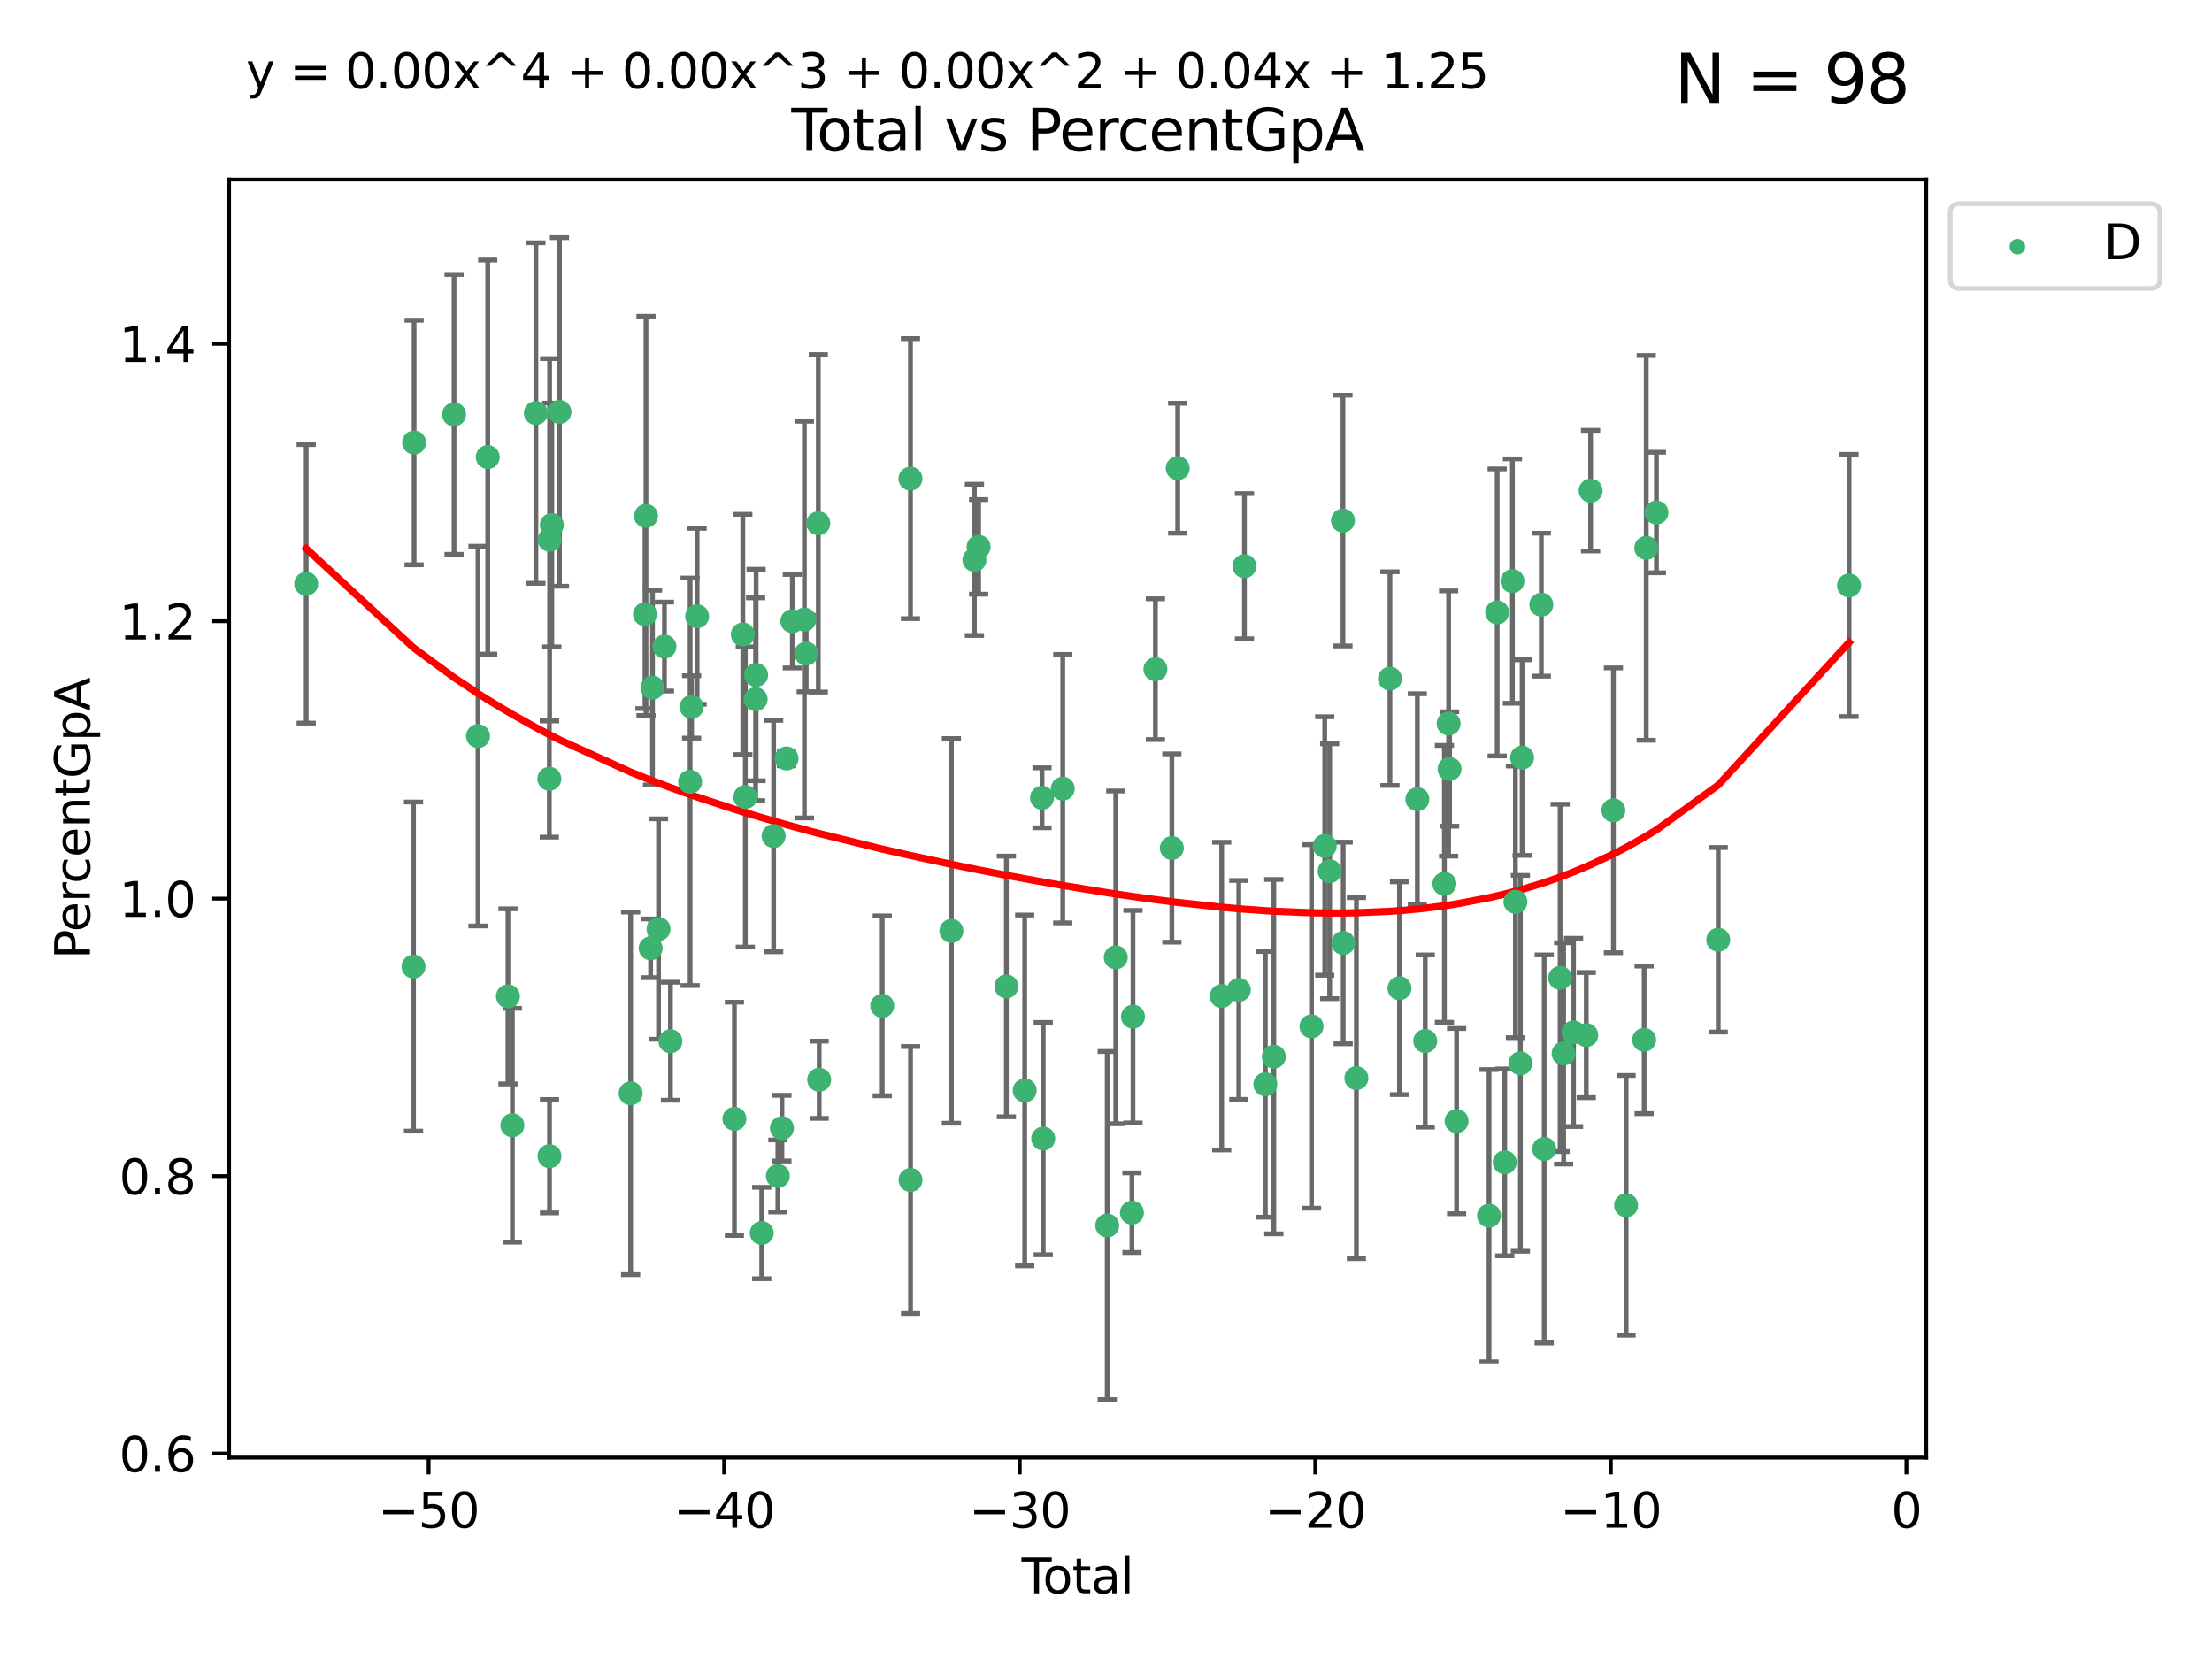 <?xml version="1.0" encoding="utf-8" standalone="no"?>
<!DOCTYPE svg PUBLIC "-//W3C//DTD SVG 1.1//EN"
  "http://www.w3.org/Graphics/SVG/1.1/DTD/svg11.dtd">
<svg xmlns:xlink="http://www.w3.org/1999/xlink" width="460.8pt" height="345.6pt" viewBox="0 0 460.8 345.6" xmlns="http://www.w3.org/2000/svg" version="1.1">
 <defs>
  <style type="text/css">*{stroke-linejoin: round; stroke-linecap: butt}</style>
 </defs>
 <g id="figure_1">
  <g id="patch_1">
   <path d="M 0 345.6 
L 460.8 345.6 
L 460.8 0 
L 0 0 
z
" style="fill: #ffffff"/>
  </g>
  <g id="axes_1">
   <g id="patch_2">
    <path d="M 47.72 303.64 
L 401.26 303.64 
L 401.26 37.411 
L 47.72 37.411 
z
" style="fill: #ffffff"/>
   </g>
   <g id="PathCollection_1">
    <defs>
     <path id="m11ddb740dd" d="M 0 1.118 
C 0.297 1.118 0.581 1 0.791 0.791 
C 1 0.581 1.118 0.297 1.118 0 
C 1.118 -0.297 1 -0.581 0.791 -0.791 
C 0.581 -1 0.297 -1.118 0 -1.118 
C -0.297 -1.118 -0.581 -1 -0.791 -0.791 
C -1 -0.581 -1.118 -0.297 -1.118 0 
C -1.118 0.297 -1 0.581 -0.791 0.791 
C -0.581 1 -0.297 1.118 0 1.118 
z
" style="stroke: #3cb371"/>
    </defs>
    <g clip-path="url(#p636dde84cf)">
     <use xlink:href="#m11ddb740dd" x="63.79" y="121.62" style="fill: #3cb371; stroke: #3cb371"/>
     <use xlink:href="#m11ddb740dd" x="86.141" y="201.353" style="fill: #3cb371; stroke: #3cb371"/>
     <use xlink:href="#m11ddb740dd" x="86.265" y="92.185" style="fill: #3cb371; stroke: #3cb371"/>
     <use xlink:href="#m11ddb740dd" x="94.589" y="86.326" style="fill: #3cb371; stroke: #3cb371"/>
     <use xlink:href="#m11ddb740dd" x="99.575" y="153.344" style="fill: #3cb371; stroke: #3cb371"/>
     <use xlink:href="#m11ddb740dd" x="101.602" y="95.223" style="fill: #3cb371; stroke: #3cb371"/>
     <use xlink:href="#m11ddb740dd" x="105.817" y="207.56" style="fill: #3cb371; stroke: #3cb371"/>
     <use xlink:href="#m11ddb740dd" x="106.731" y="234.415" style="fill: #3cb371; stroke: #3cb371"/>
     <use xlink:href="#m11ddb740dd" x="111.634" y="86.045" style="fill: #3cb371; stroke: #3cb371"/>
     <use xlink:href="#m11ddb740dd" x="114.437" y="162.236" style="fill: #3cb371; stroke: #3cb371"/>
     <use xlink:href="#m11ddb740dd" x="114.468" y="240.861" style="fill: #3cb371; stroke: #3cb371"/>
     <use xlink:href="#m11ddb740dd" x="114.496" y="112.447" style="fill: #3cb371; stroke: #3cb371"/>
     <use xlink:href="#m11ddb740dd" x="114.948" y="109.374" style="fill: #3cb371; stroke: #3cb371"/>
     <use xlink:href="#m11ddb740dd" x="116.547" y="85.819" style="fill: #3cb371; stroke: #3cb371"/>
     <use xlink:href="#m11ddb740dd" x="131.371" y="227.763" style="fill: #3cb371; stroke: #3cb371"/>
     <use xlink:href="#m11ddb740dd" x="134.362" y="127.96" style="fill: #3cb371; stroke: #3cb371"/>
     <use xlink:href="#m11ddb740dd" x="134.574" y="107.471" style="fill: #3cb371; stroke: #3cb371"/>
     <use xlink:href="#m11ddb740dd" x="135.541" y="197.546" style="fill: #3cb371; stroke: #3cb371"/>
     <use xlink:href="#m11ddb740dd" x="135.929" y="143.242" style="fill: #3cb371; stroke: #3cb371"/>
     <use xlink:href="#m11ddb740dd" x="137.188" y="193.536" style="fill: #3cb371; stroke: #3cb371"/>
     <use xlink:href="#m11ddb740dd" x="138.418" y="134.69" style="fill: #3cb371; stroke: #3cb371"/>
     <use xlink:href="#m11ddb740dd" x="139.667" y="216.909" style="fill: #3cb371; stroke: #3cb371"/>
     <use xlink:href="#m11ddb740dd" x="143.762" y="162.857" style="fill: #3cb371; stroke: #3cb371"/>
     <use xlink:href="#m11ddb740dd" x="144.076" y="147.263" style="fill: #3cb371; stroke: #3cb371"/>
     <use xlink:href="#m11ddb740dd" x="145.218" y="128.388" style="fill: #3cb371; stroke: #3cb371"/>
     <use xlink:href="#m11ddb740dd" x="152.99" y="233.071" style="fill: #3cb371; stroke: #3cb371"/>
     <use xlink:href="#m11ddb740dd" x="154.744" y="132.172" style="fill: #3cb371; stroke: #3cb371"/>
     <use xlink:href="#m11ddb740dd" x="155.265" y="166.031" style="fill: #3cb371; stroke: #3cb371"/>
     <use xlink:href="#m11ddb740dd" x="157.412" y="145.657" style="fill: #3cb371; stroke: #3cb371"/>
     <use xlink:href="#m11ddb740dd" x="157.513" y="140.612" style="fill: #3cb371; stroke: #3cb371"/>
     <use xlink:href="#m11ddb740dd" x="158.681" y="256.858" style="fill: #3cb371; stroke: #3cb371"/>
     <use xlink:href="#m11ddb740dd" x="161.164" y="174.168" style="fill: #3cb371; stroke: #3cb371"/>
     <use xlink:href="#m11ddb740dd" x="162.043" y="244.971" style="fill: #3cb371; stroke: #3cb371"/>
     <use xlink:href="#m11ddb740dd" x="162.889" y="235.016" style="fill: #3cb371; stroke: #3cb371"/>
     <use xlink:href="#m11ddb740dd" x="163.851" y="158" style="fill: #3cb371; stroke: #3cb371"/>
     <use xlink:href="#m11ddb740dd" x="165.057" y="129.401" style="fill: #3cb371; stroke: #3cb371"/>
     <use xlink:href="#m11ddb740dd" x="167.57" y="129.076" style="fill: #3cb371; stroke: #3cb371"/>
     <use xlink:href="#m11ddb740dd" x="167.947" y="136.155" style="fill: #3cb371; stroke: #3cb371"/>
     <use xlink:href="#m11ddb740dd" x="170.465" y="109.015" style="fill: #3cb371; stroke: #3cb371"/>
     <use xlink:href="#m11ddb740dd" x="170.648" y="224.933" style="fill: #3cb371; stroke: #3cb371"/>
     <use xlink:href="#m11ddb740dd" x="183.784" y="209.533" style="fill: #3cb371; stroke: #3cb371"/>
     <use xlink:href="#m11ddb740dd" x="189.667" y="99.709" style="fill: #3cb371; stroke: #3cb371"/>
     <use xlink:href="#m11ddb740dd" x="189.682" y="245.814" style="fill: #3cb371; stroke: #3cb371"/>
     <use xlink:href="#m11ddb740dd" x="198.198" y="193.917" style="fill: #3cb371; stroke: #3cb371"/>
     <use xlink:href="#m11ddb740dd" x="202.991" y="116.633" style="fill: #3cb371; stroke: #3cb371"/>
     <use xlink:href="#m11ddb740dd" x="203.864" y="113.926" style="fill: #3cb371; stroke: #3cb371"/>
     <use xlink:href="#m11ddb740dd" x="209.645" y="205.494" style="fill: #3cb371; stroke: #3cb371"/>
     <use xlink:href="#m11ddb740dd" x="213.461" y="227.159" style="fill: #3cb371; stroke: #3cb371"/>
     <use xlink:href="#m11ddb740dd" x="217.071" y="166.197" style="fill: #3cb371; stroke: #3cb371"/>
     <use xlink:href="#m11ddb740dd" x="217.325" y="237.192" style="fill: #3cb371; stroke: #3cb371"/>
     <use xlink:href="#m11ddb740dd" x="221.391" y="164.294" style="fill: #3cb371; stroke: #3cb371"/>
     <use xlink:href="#m11ddb740dd" x="230.654" y="255.292" style="fill: #3cb371; stroke: #3cb371"/>
     <use xlink:href="#m11ddb740dd" x="232.437" y="199.44" style="fill: #3cb371; stroke: #3cb371"/>
     <use xlink:href="#m11ddb740dd" x="235.802" y="252.622" style="fill: #3cb371; stroke: #3cb371"/>
     <use xlink:href="#m11ddb740dd" x="236.018" y="211.792" style="fill: #3cb371; stroke: #3cb371"/>
     <use xlink:href="#m11ddb740dd" x="240.694" y="139.403" style="fill: #3cb371; stroke: #3cb371"/>
     <use xlink:href="#m11ddb740dd" x="244.117" y="176.656" style="fill: #3cb371; stroke: #3cb371"/>
     <use xlink:href="#m11ddb740dd" x="245.338" y="97.539" style="fill: #3cb371; stroke: #3cb371"/>
     <use xlink:href="#m11ddb740dd" x="254.503" y="207.503" style="fill: #3cb371; stroke: #3cb371"/>
     <use xlink:href="#m11ddb740dd" x="258.067" y="206.223" style="fill: #3cb371; stroke: #3cb371"/>
     <use xlink:href="#m11ddb740dd" x="259.241" y="117.947" style="fill: #3cb371; stroke: #3cb371"/>
     <use xlink:href="#m11ddb740dd" x="263.595" y="225.885" style="fill: #3cb371; stroke: #3cb371"/>
     <use xlink:href="#m11ddb740dd" x="265.361" y="220.118" style="fill: #3cb371; stroke: #3cb371"/>
     <use xlink:href="#m11ddb740dd" x="273.211" y="213.821" style="fill: #3cb371; stroke: #3cb371"/>
     <use xlink:href="#m11ddb740dd" x="275.966" y="176.235" style="fill: #3cb371; stroke: #3cb371"/>
     <use xlink:href="#m11ddb740dd" x="276.991" y="181.486" style="fill: #3cb371; stroke: #3cb371"/>
     <use xlink:href="#m11ddb740dd" x="279.762" y="108.451" style="fill: #3cb371; stroke: #3cb371"/>
     <use xlink:href="#m11ddb740dd" x="279.81" y="196.434" style="fill: #3cb371; stroke: #3cb371"/>
     <use xlink:href="#m11ddb740dd" x="282.56" y="224.593" style="fill: #3cb371; stroke: #3cb371"/>
     <use xlink:href="#m11ddb740dd" x="289.553" y="141.367" style="fill: #3cb371; stroke: #3cb371"/>
     <use xlink:href="#m11ddb740dd" x="291.537" y="205.863" style="fill: #3cb371; stroke: #3cb371"/>
     <use xlink:href="#m11ddb740dd" x="295.258" y="166.487" style="fill: #3cb371; stroke: #3cb371"/>
     <use xlink:href="#m11ddb740dd" x="296.902" y="216.865" style="fill: #3cb371; stroke: #3cb371"/>
     <use xlink:href="#m11ddb740dd" x="300.895" y="184.124" style="fill: #3cb371; stroke: #3cb371"/>
     <use xlink:href="#m11ddb740dd" x="301.776" y="150.725" style="fill: #3cb371; stroke: #3cb371"/>
     <use xlink:href="#m11ddb740dd" x="301.976" y="160.196" style="fill: #3cb371; stroke: #3cb371"/>
     <use xlink:href="#m11ddb740dd" x="303.436" y="233.546" style="fill: #3cb371; stroke: #3cb371"/>
     <use xlink:href="#m11ddb740dd" x="310.195" y="253.24" style="fill: #3cb371; stroke: #3cb371"/>
     <use xlink:href="#m11ddb740dd" x="311.886" y="127.581" style="fill: #3cb371; stroke: #3cb371"/>
     <use xlink:href="#m11ddb740dd" x="313.469" y="242.139" style="fill: #3cb371; stroke: #3cb371"/>
     <use xlink:href="#m11ddb740dd" x="315.068" y="121.048" style="fill: #3cb371; stroke: #3cb371"/>
     <use xlink:href="#m11ddb740dd" x="315.69" y="187.869" style="fill: #3cb371; stroke: #3cb371"/>
     <use xlink:href="#m11ddb740dd" x="316.727" y="221.512" style="fill: #3cb371; stroke: #3cb371"/>
     <use xlink:href="#m11ddb740dd" x="317.082" y="157.818" style="fill: #3cb371; stroke: #3cb371"/>
     <use xlink:href="#m11ddb740dd" x="321.089" y="125.963" style="fill: #3cb371; stroke: #3cb371"/>
     <use xlink:href="#m11ddb740dd" x="321.682" y="239.343" style="fill: #3cb371; stroke: #3cb371"/>
     <use xlink:href="#m11ddb740dd" x="325.002" y="203.712" style="fill: #3cb371; stroke: #3cb371"/>
     <use xlink:href="#m11ddb740dd" x="325.732" y="219.447" style="fill: #3cb371; stroke: #3cb371"/>
     <use xlink:href="#m11ddb740dd" x="327.799" y="215.07" style="fill: #3cb371; stroke: #3cb371"/>
     <use xlink:href="#m11ddb740dd" x="330.449" y="215.63" style="fill: #3cb371; stroke: #3cb371"/>
     <use xlink:href="#m11ddb740dd" x="331.351" y="102.219" style="fill: #3cb371; stroke: #3cb371"/>
     <use xlink:href="#m11ddb740dd" x="336.1" y="168.803" style="fill: #3cb371; stroke: #3cb371"/>
     <use xlink:href="#m11ddb740dd" x="338.746" y="251.084" style="fill: #3cb371; stroke: #3cb371"/>
     <use xlink:href="#m11ddb740dd" x="342.504" y="216.616" style="fill: #3cb371; stroke: #3cb371"/>
     <use xlink:href="#m11ddb740dd" x="342.947" y="114.136" style="fill: #3cb371; stroke: #3cb371"/>
     <use xlink:href="#m11ddb740dd" x="345.065" y="106.769" style="fill: #3cb371; stroke: #3cb371"/>
     <use xlink:href="#m11ddb740dd" x="357.943" y="195.777" style="fill: #3cb371; stroke: #3cb371"/>
     <use xlink:href="#m11ddb740dd" x="385.19" y="121.965" style="fill: #3cb371; stroke: #3cb371"/>
    </g>
   </g>
   <g id="matplotlib.axis_1">
    <g id="xtick_1">
     <g id="line2d_1">
      <defs>
       <path id="mffb7e16b06" d="M 0 0 
L 0 3.5 
" style="stroke: #000000; stroke-width: 0.8"/>
      </defs>
      <g>
       <use xlink:href="#mffb7e16b06" x="89.288" y="303.64" style="stroke: #000000; stroke-width: 0.8"/>
      </g>
     </g>
     <g id="text_1">
      <!-- −50 -->
      <g transform="translate(78.736 318.238)scale(0.1 -0.1)">
       <defs>
        <path id="DejaVuSans-2212" d="M 678 2272 
L 4684 2272 
L 4684 1741 
L 678 1741 
L 678 2272 
z
" transform="scale(0.016)"/>
        <path id="DejaVuSans-35" d="M 691 4666 
L 3169 4666 
L 3169 4134 
L 1269 4134 
L 1269 2991 
Q 1406 3038 1543 3061 
Q 1681 3084 1819 3084 
Q 2600 3084 3056 2656 
Q 3513 2228 3513 1497 
Q 3513 744 3044 326 
Q 2575 -91 1722 -91 
Q 1428 -91 1123 -41 
Q 819 9 494 109 
L 494 744 
Q 775 591 1075 516 
Q 1375 441 1709 441 
Q 2250 441 2565 725 
Q 2881 1009 2881 1497 
Q 2881 1984 2565 2268 
Q 2250 2553 1709 2553 
Q 1456 2553 1204 2497 
Q 953 2441 691 2322 
L 691 4666 
z
" transform="scale(0.016)"/>
        <path id="DejaVuSans-30" d="M 2034 4250 
Q 1547 4250 1301 3770 
Q 1056 3291 1056 2328 
Q 1056 1369 1301 889 
Q 1547 409 2034 409 
Q 2525 409 2770 889 
Q 3016 1369 3016 2328 
Q 3016 3291 2770 3770 
Q 2525 4250 2034 4250 
z
M 2034 4750 
Q 2819 4750 3233 4129 
Q 3647 3509 3647 2328 
Q 3647 1150 3233 529 
Q 2819 -91 2034 -91 
Q 1250 -91 836 529 
Q 422 1150 422 2328 
Q 422 3509 836 4129 
Q 1250 4750 2034 4750 
z
" transform="scale(0.016)"/>
       </defs>
       <use xlink:href="#DejaVuSans-2212"/>
       <use xlink:href="#DejaVuSans-35" x="83.789"/>
       <use xlink:href="#DejaVuSans-30" x="147.412"/>
      </g>
     </g>
    </g>
    <g id="xtick_2">
     <g id="line2d_2">
      <g>
       <use xlink:href="#mffb7e16b06" x="150.859" y="303.64" style="stroke: #000000; stroke-width: 0.8"/>
      </g>
     </g>
     <g id="text_2">
      <!-- −40 -->
      <g transform="translate(140.306 318.238)scale(0.1 -0.1)">
       <defs>
        <path id="DejaVuSans-34" d="M 2419 4116 
L 825 1625 
L 2419 1625 
L 2419 4116 
z
M 2253 4666 
L 3047 4666 
L 3047 1625 
L 3713 1625 
L 3713 1100 
L 3047 1100 
L 3047 0 
L 2419 0 
L 2419 1100 
L 313 1100 
L 313 1709 
L 2253 4666 
z
" transform="scale(0.016)"/>
       </defs>
       <use xlink:href="#DejaVuSans-2212"/>
       <use xlink:href="#DejaVuSans-34" x="83.789"/>
       <use xlink:href="#DejaVuSans-30" x="147.412"/>
      </g>
     </g>
    </g>
    <g id="xtick_3">
     <g id="line2d_3">
      <g>
       <use xlink:href="#mffb7e16b06" x="212.429" y="303.64" style="stroke: #000000; stroke-width: 0.8"/>
      </g>
     </g>
     <g id="text_3">
      <!-- −30 -->
      <g transform="translate(201.877 318.238)scale(0.1 -0.1)">
       <defs>
        <path id="DejaVuSans-33" d="M 2597 2516 
Q 3050 2419 3304 2112 
Q 3559 1806 3559 1356 
Q 3559 666 3084 287 
Q 2609 -91 1734 -91 
Q 1441 -91 1130 -33 
Q 819 25 488 141 
L 488 750 
Q 750 597 1062 519 
Q 1375 441 1716 441 
Q 2309 441 2620 675 
Q 2931 909 2931 1356 
Q 2931 1769 2642 2001 
Q 2353 2234 1838 2234 
L 1294 2234 
L 1294 2753 
L 1863 2753 
Q 2328 2753 2575 2939 
Q 2822 3125 2822 3475 
Q 2822 3834 2567 4026 
Q 2313 4219 1838 4219 
Q 1578 4219 1281 4162 
Q 984 4106 628 3988 
L 628 4550 
Q 988 4650 1302 4700 
Q 1616 4750 1894 4750 
Q 2613 4750 3031 4423 
Q 3450 4097 3450 3541 
Q 3450 3153 3228 2886 
Q 3006 2619 2597 2516 
z
" transform="scale(0.016)"/>
       </defs>
       <use xlink:href="#DejaVuSans-2212"/>
       <use xlink:href="#DejaVuSans-33" x="83.789"/>
       <use xlink:href="#DejaVuSans-30" x="147.412"/>
      </g>
     </g>
    </g>
    <g id="xtick_4">
     <g id="line2d_4">
      <g>
       <use xlink:href="#mffb7e16b06" x="274" y="303.64" style="stroke: #000000; stroke-width: 0.8"/>
      </g>
     </g>
     <g id="text_4">
      <!-- −20 -->
      <g transform="translate(263.448 318.238)scale(0.1 -0.1)">
       <defs>
        <path id="DejaVuSans-32" d="M 1228 531 
L 3431 531 
L 3431 0 
L 469 0 
L 469 531 
Q 828 903 1448 1529 
Q 2069 2156 2228 2338 
Q 2531 2678 2651 2914 
Q 2772 3150 2772 3378 
Q 2772 3750 2511 3984 
Q 2250 4219 1831 4219 
Q 1534 4219 1204 4116 
Q 875 4013 500 3803 
L 500 4441 
Q 881 4594 1212 4672 
Q 1544 4750 1819 4750 
Q 2544 4750 2975 4387 
Q 3406 4025 3406 3419 
Q 3406 3131 3298 2873 
Q 3191 2616 2906 2266 
Q 2828 2175 2409 1742 
Q 1991 1309 1228 531 
z
" transform="scale(0.016)"/>
       </defs>
       <use xlink:href="#DejaVuSans-2212"/>
       <use xlink:href="#DejaVuSans-32" x="83.789"/>
       <use xlink:href="#DejaVuSans-30" x="147.412"/>
      </g>
     </g>
    </g>
    <g id="xtick_5">
     <g id="line2d_5">
      <g>
       <use xlink:href="#mffb7e16b06" x="335.571" y="303.64" style="stroke: #000000; stroke-width: 0.8"/>
      </g>
     </g>
     <g id="text_5">
      <!-- −10 -->
      <g transform="translate(325.018 318.238)scale(0.1 -0.1)">
       <defs>
        <path id="DejaVuSans-31" d="M 794 531 
L 1825 531 
L 1825 4091 
L 703 3866 
L 703 4441 
L 1819 4666 
L 2450 4666 
L 2450 531 
L 3481 531 
L 3481 0 
L 794 0 
L 794 531 
z
" transform="scale(0.016)"/>
       </defs>
       <use xlink:href="#DejaVuSans-2212"/>
       <use xlink:href="#DejaVuSans-31" x="83.789"/>
       <use xlink:href="#DejaVuSans-30" x="147.412"/>
      </g>
     </g>
    </g>
    <g id="xtick_6">
     <g id="line2d_6">
      <g>
       <use xlink:href="#mffb7e16b06" x="397.141" y="303.64" style="stroke: #000000; stroke-width: 0.8"/>
      </g>
     </g>
     <g id="text_6">
      <!-- 0 -->
      <g transform="translate(393.96 318.238)scale(0.1 -0.1)">
       <use xlink:href="#DejaVuSans-30"/>
      </g>
     </g>
    </g>
    <g id="text_7">
     <!-- Total -->
     <g transform="translate(212.813 331.917)scale(0.1 -0.1)">
      <defs>
       <path id="DejaVuSans-54" d="M -19 4666 
L 3928 4666 
L 3928 4134 
L 2272 4134 
L 2272 0 
L 1638 0 
L 1638 4134 
L -19 4134 
L -19 4666 
z
" transform="scale(0.016)"/>
       <path id="DejaVuSans-6f" d="M 1959 3097 
Q 1497 3097 1228 2736 
Q 959 2375 959 1747 
Q 959 1119 1226 758 
Q 1494 397 1959 397 
Q 2419 397 2687 759 
Q 2956 1122 2956 1747 
Q 2956 2369 2687 2733 
Q 2419 3097 1959 3097 
z
M 1959 3584 
Q 2709 3584 3137 3096 
Q 3566 2609 3566 1747 
Q 3566 888 3137 398 
Q 2709 -91 1959 -91 
Q 1206 -91 779 398 
Q 353 888 353 1747 
Q 353 2609 779 3096 
Q 1206 3584 1959 3584 
z
" transform="scale(0.016)"/>
       <path id="DejaVuSans-74" d="M 1172 4494 
L 1172 3500 
L 2356 3500 
L 2356 3053 
L 1172 3053 
L 1172 1153 
Q 1172 725 1289 603 
Q 1406 481 1766 481 
L 2356 481 
L 2356 0 
L 1766 0 
Q 1100 0 847 248 
Q 594 497 594 1153 
L 594 3053 
L 172 3053 
L 172 3500 
L 594 3500 
L 594 4494 
L 1172 4494 
z
" transform="scale(0.016)"/>
       <path id="DejaVuSans-61" d="M 2194 1759 
Q 1497 1759 1228 1600 
Q 959 1441 959 1056 
Q 959 750 1161 570 
Q 1363 391 1709 391 
Q 2188 391 2477 730 
Q 2766 1069 2766 1631 
L 2766 1759 
L 2194 1759 
z
M 3341 1997 
L 3341 0 
L 2766 0 
L 2766 531 
Q 2569 213 2275 61 
Q 1981 -91 1556 -91 
Q 1019 -91 701 211 
Q 384 513 384 1019 
Q 384 1609 779 1909 
Q 1175 2209 1959 2209 
L 2766 2209 
L 2766 2266 
Q 2766 2663 2505 2880 
Q 2244 3097 1772 3097 
Q 1472 3097 1187 3025 
Q 903 2953 641 2809 
L 641 3341 
Q 956 3463 1253 3523 
Q 1550 3584 1831 3584 
Q 2591 3584 2966 3190 
Q 3341 2797 3341 1997 
z
" transform="scale(0.016)"/>
       <path id="DejaVuSans-6c" d="M 603 4863 
L 1178 4863 
L 1178 0 
L 603 0 
L 603 4863 
z
" transform="scale(0.016)"/>
      </defs>
      <use xlink:href="#DejaVuSans-54"/>
      <use xlink:href="#DejaVuSans-6f" x="44.084"/>
      <use xlink:href="#DejaVuSans-74" x="105.266"/>
      <use xlink:href="#DejaVuSans-61" x="144.475"/>
      <use xlink:href="#DejaVuSans-6c" x="205.754"/>
     </g>
    </g>
   </g>
   <g id="matplotlib.axis_2">
    <g id="ytick_1">
     <g id="line2d_7">
      <defs>
       <path id="mbe522e253d" d="M 0 0 
L -3.5 0 
" style="stroke: #000000; stroke-width: 0.8"/>
      </defs>
      <g>
       <use xlink:href="#mbe522e253d" x="47.72" y="302.796" style="stroke: #000000; stroke-width: 0.8"/>
      </g>
     </g>
     <g id="text_8">
      <!-- 0.6 -->
      <g transform="translate(24.817 306.595)scale(0.1 -0.1)">
       <defs>
        <path id="DejaVuSans-2e" d="M 684 794 
L 1344 794 
L 1344 0 
L 684 0 
L 684 794 
z
" transform="scale(0.016)"/>
        <path id="DejaVuSans-36" d="M 2113 2584 
Q 1688 2584 1439 2293 
Q 1191 2003 1191 1497 
Q 1191 994 1439 701 
Q 1688 409 2113 409 
Q 2538 409 2786 701 
Q 3034 994 3034 1497 
Q 3034 2003 2786 2293 
Q 2538 2584 2113 2584 
z
M 3366 4563 
L 3366 3988 
Q 3128 4100 2886 4159 
Q 2644 4219 2406 4219 
Q 1781 4219 1451 3797 
Q 1122 3375 1075 2522 
Q 1259 2794 1537 2939 
Q 1816 3084 2150 3084 
Q 2853 3084 3261 2657 
Q 3669 2231 3669 1497 
Q 3669 778 3244 343 
Q 2819 -91 2113 -91 
Q 1303 -91 875 529 
Q 447 1150 447 2328 
Q 447 3434 972 4092 
Q 1497 4750 2381 4750 
Q 2619 4750 2861 4703 
Q 3103 4656 3366 4563 
z
" transform="scale(0.016)"/>
       </defs>
       <use xlink:href="#DejaVuSans-30"/>
       <use xlink:href="#DejaVuSans-2e" x="63.623"/>
       <use xlink:href="#DejaVuSans-36" x="95.41"/>
      </g>
     </g>
    </g>
    <g id="ytick_2">
     <g id="line2d_8">
      <g>
       <use xlink:href="#mbe522e253d" x="47.72" y="245.001" style="stroke: #000000; stroke-width: 0.8"/>
      </g>
     </g>
     <g id="text_9">
      <!-- 0.8 -->
      <g transform="translate(24.817 248.8)scale(0.1 -0.1)">
       <defs>
        <path id="DejaVuSans-38" d="M 2034 2216 
Q 1584 2216 1326 1975 
Q 1069 1734 1069 1313 
Q 1069 891 1326 650 
Q 1584 409 2034 409 
Q 2484 409 2743 651 
Q 3003 894 3003 1313 
Q 3003 1734 2745 1975 
Q 2488 2216 2034 2216 
z
M 1403 2484 
Q 997 2584 770 2862 
Q 544 3141 544 3541 
Q 544 4100 942 4425 
Q 1341 4750 2034 4750 
Q 2731 4750 3128 4425 
Q 3525 4100 3525 3541 
Q 3525 3141 3298 2862 
Q 3072 2584 2669 2484 
Q 3125 2378 3379 2068 
Q 3634 1759 3634 1313 
Q 3634 634 3220 271 
Q 2806 -91 2034 -91 
Q 1263 -91 848 271 
Q 434 634 434 1313 
Q 434 1759 690 2068 
Q 947 2378 1403 2484 
z
M 1172 3481 
Q 1172 3119 1398 2916 
Q 1625 2713 2034 2713 
Q 2441 2713 2670 2916 
Q 2900 3119 2900 3481 
Q 2900 3844 2670 4047 
Q 2441 4250 2034 4250 
Q 1625 4250 1398 4047 
Q 1172 3844 1172 3481 
z
" transform="scale(0.016)"/>
       </defs>
       <use xlink:href="#DejaVuSans-30"/>
       <use xlink:href="#DejaVuSans-2e" x="63.623"/>
       <use xlink:href="#DejaVuSans-38" x="95.41"/>
      </g>
     </g>
    </g>
    <g id="ytick_3">
     <g id="line2d_9">
      <g>
       <use xlink:href="#mbe522e253d" x="47.72" y="187.206" style="stroke: #000000; stroke-width: 0.8"/>
      </g>
     </g>
     <g id="text_10">
      <!-- 1.0 -->
      <g transform="translate(24.817 191.005)scale(0.1 -0.1)">
       <use xlink:href="#DejaVuSans-31"/>
       <use xlink:href="#DejaVuSans-2e" x="63.623"/>
       <use xlink:href="#DejaVuSans-30" x="95.41"/>
      </g>
     </g>
    </g>
    <g id="ytick_4">
     <g id="line2d_10">
      <g>
       <use xlink:href="#mbe522e253d" x="47.72" y="129.41" style="stroke: #000000; stroke-width: 0.8"/>
      </g>
     </g>
     <g id="text_11">
      <!-- 1.2 -->
      <g transform="translate(24.817 133.21)scale(0.1 -0.1)">
       <use xlink:href="#DejaVuSans-31"/>
       <use xlink:href="#DejaVuSans-2e" x="63.623"/>
       <use xlink:href="#DejaVuSans-32" x="95.41"/>
      </g>
     </g>
    </g>
    <g id="ytick_5">
     <g id="line2d_11">
      <g>
       <use xlink:href="#mbe522e253d" x="47.72" y="71.615" style="stroke: #000000; stroke-width: 0.8"/>
      </g>
     </g>
     <g id="text_12">
      <!-- 1.4 -->
      <g transform="translate(24.817 75.415)scale(0.1 -0.1)">
       <use xlink:href="#DejaVuSans-31"/>
       <use xlink:href="#DejaVuSans-2e" x="63.623"/>
       <use xlink:href="#DejaVuSans-34" x="95.41"/>
      </g>
     </g>
    </g>
    <g id="text_13">
     <!-- PercentGpA -->
     <g transform="translate(18.737 199.802)rotate(-90)scale(0.1 -0.1)">
      <defs>
       <path id="DejaVuSans-50" d="M 1259 4147 
L 1259 2394 
L 2053 2394 
Q 2494 2394 2734 2622 
Q 2975 2850 2975 3272 
Q 2975 3691 2734 3919 
Q 2494 4147 2053 4147 
L 1259 4147 
z
M 628 4666 
L 2053 4666 
Q 2838 4666 3239 4311 
Q 3641 3956 3641 3272 
Q 3641 2581 3239 2228 
Q 2838 1875 2053 1875 
L 1259 1875 
L 1259 0 
L 628 0 
L 628 4666 
z
" transform="scale(0.016)"/>
       <path id="DejaVuSans-65" d="M 3597 1894 
L 3597 1613 
L 953 1613 
Q 991 1019 1311 708 
Q 1631 397 2203 397 
Q 2534 397 2845 478 
Q 3156 559 3463 722 
L 3463 178 
Q 3153 47 2828 -22 
Q 2503 -91 2169 -91 
Q 1331 -91 842 396 
Q 353 884 353 1716 
Q 353 2575 817 3079 
Q 1281 3584 2069 3584 
Q 2775 3584 3186 3129 
Q 3597 2675 3597 1894 
z
M 3022 2063 
Q 3016 2534 2758 2815 
Q 2500 3097 2075 3097 
Q 1594 3097 1305 2825 
Q 1016 2553 972 2059 
L 3022 2063 
z
" transform="scale(0.016)"/>
       <path id="DejaVuSans-72" d="M 2631 2963 
Q 2534 3019 2420 3045 
Q 2306 3072 2169 3072 
Q 1681 3072 1420 2755 
Q 1159 2438 1159 1844 
L 1159 0 
L 581 0 
L 581 3500 
L 1159 3500 
L 1159 2956 
Q 1341 3275 1631 3429 
Q 1922 3584 2338 3584 
Q 2397 3584 2469 3576 
Q 2541 3569 2628 3553 
L 2631 2963 
z
" transform="scale(0.016)"/>
       <path id="DejaVuSans-63" d="M 3122 3366 
L 3122 2828 
Q 2878 2963 2633 3030 
Q 2388 3097 2138 3097 
Q 1578 3097 1268 2742 
Q 959 2388 959 1747 
Q 959 1106 1268 751 
Q 1578 397 2138 397 
Q 2388 397 2633 464 
Q 2878 531 3122 666 
L 3122 134 
Q 2881 22 2623 -34 
Q 2366 -91 2075 -91 
Q 1284 -91 818 406 
Q 353 903 353 1747 
Q 353 2603 823 3093 
Q 1294 3584 2113 3584 
Q 2378 3584 2631 3529 
Q 2884 3475 3122 3366 
z
" transform="scale(0.016)"/>
       <path id="DejaVuSans-6e" d="M 3513 2113 
L 3513 0 
L 2938 0 
L 2938 2094 
Q 2938 2591 2744 2837 
Q 2550 3084 2163 3084 
Q 1697 3084 1428 2787 
Q 1159 2491 1159 1978 
L 1159 0 
L 581 0 
L 581 3500 
L 1159 3500 
L 1159 2956 
Q 1366 3272 1645 3428 
Q 1925 3584 2291 3584 
Q 2894 3584 3203 3211 
Q 3513 2838 3513 2113 
z
" transform="scale(0.016)"/>
       <path id="DejaVuSans-47" d="M 3809 666 
L 3809 1919 
L 2778 1919 
L 2778 2438 
L 4434 2438 
L 4434 434 
Q 4069 175 3628 42 
Q 3188 -91 2688 -91 
Q 1594 -91 976 548 
Q 359 1188 359 2328 
Q 359 3472 976 4111 
Q 1594 4750 2688 4750 
Q 3144 4750 3555 4637 
Q 3966 4525 4313 4306 
L 4313 3634 
Q 3963 3931 3569 4081 
Q 3175 4231 2741 4231 
Q 1884 4231 1454 3753 
Q 1025 3275 1025 2328 
Q 1025 1384 1454 906 
Q 1884 428 2741 428 
Q 3075 428 3337 486 
Q 3600 544 3809 666 
z
" transform="scale(0.016)"/>
       <path id="DejaVuSans-70" d="M 1159 525 
L 1159 -1331 
L 581 -1331 
L 581 3500 
L 1159 3500 
L 1159 2969 
Q 1341 3281 1617 3432 
Q 1894 3584 2278 3584 
Q 2916 3584 3314 3078 
Q 3713 2572 3713 1747 
Q 3713 922 3314 415 
Q 2916 -91 2278 -91 
Q 1894 -91 1617 61 
Q 1341 213 1159 525 
z
M 3116 1747 
Q 3116 2381 2855 2742 
Q 2594 3103 2138 3103 
Q 1681 3103 1420 2742 
Q 1159 2381 1159 1747 
Q 1159 1113 1420 752 
Q 1681 391 2138 391 
Q 2594 391 2855 752 
Q 3116 1113 3116 1747 
z
" transform="scale(0.016)"/>
       <path id="DejaVuSans-41" d="M 2188 4044 
L 1331 1722 
L 3047 1722 
L 2188 4044 
z
M 1831 4666 
L 2547 4666 
L 4325 0 
L 3669 0 
L 3244 1197 
L 1141 1197 
L 716 0 
L 50 0 
L 1831 4666 
z
" transform="scale(0.016)"/>
      </defs>
      <use xlink:href="#DejaVuSans-50"/>
      <use xlink:href="#DejaVuSans-65" x="56.678"/>
      <use xlink:href="#DejaVuSans-72" x="118.201"/>
      <use xlink:href="#DejaVuSans-63" x="157.064"/>
      <use xlink:href="#DejaVuSans-65" x="212.045"/>
      <use xlink:href="#DejaVuSans-6e" x="273.568"/>
      <use xlink:href="#DejaVuSans-74" x="336.947"/>
      <use xlink:href="#DejaVuSans-47" x="376.156"/>
      <use xlink:href="#DejaVuSans-70" x="453.646"/>
      <use xlink:href="#DejaVuSans-41" x="517.123"/>
     </g>
    </g>
   </g>
   <g id="LineCollection_1">
    <path d="M 63.79 150.632 
L 63.79 92.608 
" clip-path="url(#p636dde84cf)" style="fill: none; stroke: #696969"/>
    <path d="M 86.141 235.63 
L 86.141 167.076 
" clip-path="url(#p636dde84cf)" style="fill: none; stroke: #696969"/>
    <path d="M 86.265 117.657 
L 86.265 66.713 
" clip-path="url(#p636dde84cf)" style="fill: none; stroke: #696969"/>
    <path d="M 94.589 115.476 
L 94.589 57.176 
" clip-path="url(#p636dde84cf)" style="fill: none; stroke: #696969"/>
    <path d="M 99.575 192.887 
L 99.575 113.801 
" clip-path="url(#p636dde84cf)" style="fill: none; stroke: #696969"/>
    <path d="M 101.602 136.269 
L 101.602 54.176 
" clip-path="url(#p636dde84cf)" style="fill: none; stroke: #696969"/>
    <path d="M 105.817 225.806 
L 105.817 189.314 
" clip-path="url(#p636dde84cf)" style="fill: none; stroke: #696969"/>
    <path d="M 106.731 258.77 
L 106.731 210.059 
" clip-path="url(#p636dde84cf)" style="fill: none; stroke: #696969"/>
    <path d="M 111.634 121.508 
L 111.634 50.583 
" clip-path="url(#p636dde84cf)" style="fill: none; stroke: #696969"/>
    <path d="M 114.437 174.386 
L 114.437 150.087 
" clip-path="url(#p636dde84cf)" style="fill: none; stroke: #696969"/>
    <path d="M 114.468 252.668 
L 114.468 229.053 
" clip-path="url(#p636dde84cf)" style="fill: none; stroke: #696969"/>
    <path d="M 114.496 150.188 
L 114.496 74.706 
" clip-path="url(#p636dde84cf)" style="fill: none; stroke: #696969"/>
    <path d="M 114.948 134.763 
L 114.948 83.984 
" clip-path="url(#p636dde84cf)" style="fill: none; stroke: #696969"/>
    <path d="M 116.547 122.125 
L 116.547 49.513 
" clip-path="url(#p636dde84cf)" style="fill: none; stroke: #696969"/>
    <path d="M 131.371 265.525 
L 131.371 190 
" clip-path="url(#p636dde84cf)" style="fill: none; stroke: #696969"/>
    <path d="M 134.362 147.607 
L 134.362 108.314 
" clip-path="url(#p636dde84cf)" style="fill: none; stroke: #696969"/>
    <path d="M 134.574 149.047 
L 134.574 65.895 
" clip-path="url(#p636dde84cf)" style="fill: none; stroke: #696969"/>
    <path d="M 135.541 203.663 
L 135.541 191.43 
" clip-path="url(#p636dde84cf)" style="fill: none; stroke: #696969"/>
    <path d="M 135.929 163.526 
L 135.929 122.958 
" clip-path="url(#p636dde84cf)" style="fill: none; stroke: #696969"/>
    <path d="M 137.188 216.496 
L 137.188 170.575 
" clip-path="url(#p636dde84cf)" style="fill: none; stroke: #696969"/>
    <path d="M 138.418 143.953 
L 138.418 125.427 
" clip-path="url(#p636dde84cf)" style="fill: none; stroke: #696969"/>
    <path d="M 139.667 229.205 
L 139.667 204.614 
" clip-path="url(#p636dde84cf)" style="fill: none; stroke: #696969"/>
    <path d="M 143.762 205.302 
L 143.762 120.413 
" clip-path="url(#p636dde84cf)" style="fill: none; stroke: #696969"/>
    <path d="M 144.076 153.761 
L 144.076 140.766 
" clip-path="url(#p636dde84cf)" style="fill: none; stroke: #696969"/>
    <path d="M 145.218 146.709 
L 145.218 110.067 
" clip-path="url(#p636dde84cf)" style="fill: none; stroke: #696969"/>
    <path d="M 152.99 257.364 
L 152.99 208.778 
" clip-path="url(#p636dde84cf)" style="fill: none; stroke: #696969"/>
    <path d="M 154.744 157.196 
L 154.744 107.148 
" clip-path="url(#p636dde84cf)" style="fill: none; stroke: #696969"/>
    <path d="M 155.265 197.292 
L 155.265 134.771 
" clip-path="url(#p636dde84cf)" style="fill: none; stroke: #696969"/>
    <path d="M 157.412 166.777 
L 157.412 124.538 
" clip-path="url(#p636dde84cf)" style="fill: none; stroke: #696969"/>
    <path d="M 157.513 162.636 
L 157.513 118.588 
" clip-path="url(#p636dde84cf)" style="fill: none; stroke: #696969"/>
    <path d="M 158.681 266.379 
L 158.681 247.336 
" clip-path="url(#p636dde84cf)" style="fill: none; stroke: #696969"/>
    <path d="M 161.164 198.273 
L 161.164 150.062 
" clip-path="url(#p636dde84cf)" style="fill: none; stroke: #696969"/>
    <path d="M 162.043 252.473 
L 162.043 237.47 
" clip-path="url(#p636dde84cf)" style="fill: none; stroke: #696969"/>
    <path d="M 162.889 241.854 
L 162.889 228.177 
" clip-path="url(#p636dde84cf)" style="fill: none; stroke: #696969"/>
    <path d="M 163.851 159.521 
L 163.851 156.479 
" clip-path="url(#p636dde84cf)" style="fill: none; stroke: #696969"/>
    <path d="M 165.057 139.14 
L 165.057 119.662 
" clip-path="url(#p636dde84cf)" style="fill: none; stroke: #696969"/>
    <path d="M 167.57 170.396 
L 167.57 87.756 
" clip-path="url(#p636dde84cf)" style="fill: none; stroke: #696969"/>
    <path d="M 167.947 144.106 
L 167.947 128.203 
" clip-path="url(#p636dde84cf)" style="fill: none; stroke: #696969"/>
    <path d="M 170.465 144.164 
L 170.465 73.866 
" clip-path="url(#p636dde84cf)" style="fill: none; stroke: #696969"/>
    <path d="M 170.648 232.976 
L 170.648 216.891 
" clip-path="url(#p636dde84cf)" style="fill: none; stroke: #696969"/>
    <path d="M 183.784 228.275 
L 183.784 190.792 
" clip-path="url(#p636dde84cf)" style="fill: none; stroke: #696969"/>
    <path d="M 189.667 128.873 
L 189.667 70.545 
" clip-path="url(#p636dde84cf)" style="fill: none; stroke: #696969"/>
    <path d="M 189.682 273.621 
L 189.682 218.007 
" clip-path="url(#p636dde84cf)" style="fill: none; stroke: #696969"/>
    <path d="M 198.198 233.983 
L 198.198 153.852 
" clip-path="url(#p636dde84cf)" style="fill: none; stroke: #696969"/>
    <path d="M 202.991 132.385 
L 202.991 100.882 
" clip-path="url(#p636dde84cf)" style="fill: none; stroke: #696969"/>
    <path d="M 203.864 123.779 
L 203.864 104.073 
" clip-path="url(#p636dde84cf)" style="fill: none; stroke: #696969"/>
    <path d="M 209.645 232.64 
L 209.645 178.349 
" clip-path="url(#p636dde84cf)" style="fill: none; stroke: #696969"/>
    <path d="M 213.461 263.697 
L 213.461 190.621 
" clip-path="url(#p636dde84cf)" style="fill: none; stroke: #696969"/>
    <path d="M 217.071 172.44 
L 217.071 159.954 
" clip-path="url(#p636dde84cf)" style="fill: none; stroke: #696969"/>
    <path d="M 217.325 261.391 
L 217.325 212.993 
" clip-path="url(#p636dde84cf)" style="fill: none; stroke: #696969"/>
    <path d="M 221.391 192.253 
L 221.391 136.335 
" clip-path="url(#p636dde84cf)" style="fill: none; stroke: #696969"/>
    <path d="M 230.654 291.539 
L 230.654 219.046 
" clip-path="url(#p636dde84cf)" style="fill: none; stroke: #696969"/>
    <path d="M 232.437 234.099 
L 232.437 164.782 
" clip-path="url(#p636dde84cf)" style="fill: none; stroke: #696969"/>
    <path d="M 235.802 260.91 
L 235.802 244.333 
" clip-path="url(#p636dde84cf)" style="fill: none; stroke: #696969"/>
    <path d="M 236.018 233.925 
L 236.018 189.659 
" clip-path="url(#p636dde84cf)" style="fill: none; stroke: #696969"/>
    <path d="M 240.694 154.065 
L 240.694 124.741 
" clip-path="url(#p636dde84cf)" style="fill: none; stroke: #696969"/>
    <path d="M 244.117 196.27 
L 244.117 157.043 
" clip-path="url(#p636dde84cf)" style="fill: none; stroke: #696969"/>
    <path d="M 245.338 111.078 
L 245.338 83.999 
" clip-path="url(#p636dde84cf)" style="fill: none; stroke: #696969"/>
    <path d="M 254.503 239.556 
L 254.503 175.45 
" clip-path="url(#p636dde84cf)" style="fill: none; stroke: #696969"/>
    <path d="M 258.067 229.029 
L 258.067 183.418 
" clip-path="url(#p636dde84cf)" style="fill: none; stroke: #696969"/>
    <path d="M 259.241 133.071 
L 259.241 102.822 
" clip-path="url(#p636dde84cf)" style="fill: none; stroke: #696969"/>
    <path d="M 263.595 253.564 
L 263.595 198.206 
" clip-path="url(#p636dde84cf)" style="fill: none; stroke: #696969"/>
    <path d="M 265.361 257.029 
L 265.361 183.207 
" clip-path="url(#p636dde84cf)" style="fill: none; stroke: #696969"/>
    <path d="M 273.211 251.69 
L 273.211 175.952 
" clip-path="url(#p636dde84cf)" style="fill: none; stroke: #696969"/>
    <path d="M 275.966 203.159 
L 275.966 149.311 
" clip-path="url(#p636dde84cf)" style="fill: none; stroke: #696969"/>
    <path d="M 276.991 208.044 
L 276.991 154.928 
" clip-path="url(#p636dde84cf)" style="fill: none; stroke: #696969"/>
    <path d="M 279.762 134.566 
L 279.762 82.336 
" clip-path="url(#p636dde84cf)" style="fill: none; stroke: #696969"/>
    <path d="M 279.81 217.434 
L 279.81 175.434 
" clip-path="url(#p636dde84cf)" style="fill: none; stroke: #696969"/>
    <path d="M 282.56 262.19 
L 282.56 186.996 
" clip-path="url(#p636dde84cf)" style="fill: none; stroke: #696969"/>
    <path d="M 289.553 163.623 
L 289.553 119.111 
" clip-path="url(#p636dde84cf)" style="fill: none; stroke: #696969"/>
    <path d="M 291.537 228.032 
L 291.537 183.695 
" clip-path="url(#p636dde84cf)" style="fill: none; stroke: #696969"/>
    <path d="M 295.258 188.455 
L 295.258 144.519 
" clip-path="url(#p636dde84cf)" style="fill: none; stroke: #696969"/>
    <path d="M 296.902 234.799 
L 296.902 198.931 
" clip-path="url(#p636dde84cf)" style="fill: none; stroke: #696969"/>
    <path d="M 300.895 212.964 
L 300.895 155.284 
" clip-path="url(#p636dde84cf)" style="fill: none; stroke: #696969"/>
    <path d="M 301.776 178.353 
L 301.776 123.098 
" clip-path="url(#p636dde84cf)" style="fill: none; stroke: #696969"/>
    <path d="M 301.976 172.111 
L 301.976 148.282 
" clip-path="url(#p636dde84cf)" style="fill: none; stroke: #696969"/>
    <path d="M 303.436 252.845 
L 303.436 214.246 
" clip-path="url(#p636dde84cf)" style="fill: none; stroke: #696969"/>
    <path d="M 310.195 283.667 
L 310.195 222.813 
" clip-path="url(#p636dde84cf)" style="fill: none; stroke: #696969"/>
    <path d="M 311.886 157.48 
L 311.886 97.682 
" clip-path="url(#p636dde84cf)" style="fill: none; stroke: #696969"/>
    <path d="M 313.469 261.602 
L 313.469 222.676 
" clip-path="url(#p636dde84cf)" style="fill: none; stroke: #696969"/>
    <path d="M 315.068 146.502 
L 315.068 95.593 
" clip-path="url(#p636dde84cf)" style="fill: none; stroke: #696969"/>
    <path d="M 315.69 216.162 
L 315.69 159.576 
" clip-path="url(#p636dde84cf)" style="fill: none; stroke: #696969"/>
    <path d="M 316.727 260.661 
L 316.727 182.364 
" clip-path="url(#p636dde84cf)" style="fill: none; stroke: #696969"/>
    <path d="M 317.082 178.193 
L 317.082 137.443 
" clip-path="url(#p636dde84cf)" style="fill: none; stroke: #696969"/>
    <path d="M 321.089 140.848 
L 321.089 111.079 
" clip-path="url(#p636dde84cf)" style="fill: none; stroke: #696969"/>
    <path d="M 321.682 279.759 
L 321.682 198.928 
" clip-path="url(#p636dde84cf)" style="fill: none; stroke: #696969"/>
    <path d="M 325.002 239.895 
L 325.002 167.528 
" clip-path="url(#p636dde84cf)" style="fill: none; stroke: #696969"/>
    <path d="M 325.732 242.496 
L 325.732 196.397 
" clip-path="url(#p636dde84cf)" style="fill: none; stroke: #696969"/>
    <path d="M 327.799 234.683 
L 327.799 195.458 
" clip-path="url(#p636dde84cf)" style="fill: none; stroke: #696969"/>
    <path d="M 330.449 228.669 
L 330.449 202.591 
" clip-path="url(#p636dde84cf)" style="fill: none; stroke: #696969"/>
    <path d="M 331.351 114.784 
L 331.351 89.653 
" clip-path="url(#p636dde84cf)" style="fill: none; stroke: #696969"/>
    <path d="M 336.1 198.472 
L 336.1 139.133 
" clip-path="url(#p636dde84cf)" style="fill: none; stroke: #696969"/>
    <path d="M 338.746 278.126 
L 338.746 224.042 
" clip-path="url(#p636dde84cf)" style="fill: none; stroke: #696969"/>
    <path d="M 342.504 231.986 
L 342.504 201.247 
" clip-path="url(#p636dde84cf)" style="fill: none; stroke: #696969"/>
    <path d="M 342.947 154.207 
L 342.947 74.066 
" clip-path="url(#p636dde84cf)" style="fill: none; stroke: #696969"/>
    <path d="M 345.065 119.322 
L 345.065 94.216 
" clip-path="url(#p636dde84cf)" style="fill: none; stroke: #696969"/>
    <path d="M 357.943 215.001 
L 357.943 176.554 
" clip-path="url(#p636dde84cf)" style="fill: none; stroke: #696969"/>
    <path d="M 385.19 149.267 
L 385.19 94.663 
" clip-path="url(#p636dde84cf)" style="fill: none; stroke: #696969"/>
   </g>
   <g id="line2d_12">
    <defs>
     <path id="m7f4a102569" d="M 2 0 
L -2 -0 
" style="stroke: #696969"/>
    </defs>
    <g clip-path="url(#p636dde84cf)">
     <use xlink:href="#m7f4a102569" x="63.79" y="150.632" style="fill: #696969; stroke: #696969"/>
     <use xlink:href="#m7f4a102569" x="86.141" y="235.63" style="fill: #696969; stroke: #696969"/>
     <use xlink:href="#m7f4a102569" x="86.265" y="117.657" style="fill: #696969; stroke: #696969"/>
     <use xlink:href="#m7f4a102569" x="94.589" y="115.476" style="fill: #696969; stroke: #696969"/>
     <use xlink:href="#m7f4a102569" x="99.575" y="192.887" style="fill: #696969; stroke: #696969"/>
     <use xlink:href="#m7f4a102569" x="101.602" y="136.269" style="fill: #696969; stroke: #696969"/>
     <use xlink:href="#m7f4a102569" x="105.817" y="225.806" style="fill: #696969; stroke: #696969"/>
     <use xlink:href="#m7f4a102569" x="106.731" y="258.77" style="fill: #696969; stroke: #696969"/>
     <use xlink:href="#m7f4a102569" x="111.634" y="121.508" style="fill: #696969; stroke: #696969"/>
     <use xlink:href="#m7f4a102569" x="114.437" y="174.386" style="fill: #696969; stroke: #696969"/>
     <use xlink:href="#m7f4a102569" x="114.468" y="252.668" style="fill: #696969; stroke: #696969"/>
     <use xlink:href="#m7f4a102569" x="114.496" y="150.188" style="fill: #696969; stroke: #696969"/>
     <use xlink:href="#m7f4a102569" x="114.948" y="134.763" style="fill: #696969; stroke: #696969"/>
     <use xlink:href="#m7f4a102569" x="116.547" y="122.125" style="fill: #696969; stroke: #696969"/>
     <use xlink:href="#m7f4a102569" x="131.371" y="265.525" style="fill: #696969; stroke: #696969"/>
     <use xlink:href="#m7f4a102569" x="134.362" y="147.607" style="fill: #696969; stroke: #696969"/>
     <use xlink:href="#m7f4a102569" x="134.574" y="149.047" style="fill: #696969; stroke: #696969"/>
     <use xlink:href="#m7f4a102569" x="135.541" y="203.663" style="fill: #696969; stroke: #696969"/>
     <use xlink:href="#m7f4a102569" x="135.929" y="163.526" style="fill: #696969; stroke: #696969"/>
     <use xlink:href="#m7f4a102569" x="137.188" y="216.496" style="fill: #696969; stroke: #696969"/>
     <use xlink:href="#m7f4a102569" x="138.418" y="143.953" style="fill: #696969; stroke: #696969"/>
     <use xlink:href="#m7f4a102569" x="139.667" y="229.205" style="fill: #696969; stroke: #696969"/>
     <use xlink:href="#m7f4a102569" x="143.762" y="205.302" style="fill: #696969; stroke: #696969"/>
     <use xlink:href="#m7f4a102569" x="144.076" y="153.761" style="fill: #696969; stroke: #696969"/>
     <use xlink:href="#m7f4a102569" x="145.218" y="146.709" style="fill: #696969; stroke: #696969"/>
     <use xlink:href="#m7f4a102569" x="152.99" y="257.364" style="fill: #696969; stroke: #696969"/>
     <use xlink:href="#m7f4a102569" x="154.744" y="157.196" style="fill: #696969; stroke: #696969"/>
     <use xlink:href="#m7f4a102569" x="155.265" y="197.292" style="fill: #696969; stroke: #696969"/>
     <use xlink:href="#m7f4a102569" x="157.412" y="166.777" style="fill: #696969; stroke: #696969"/>
     <use xlink:href="#m7f4a102569" x="157.513" y="162.636" style="fill: #696969; stroke: #696969"/>
     <use xlink:href="#m7f4a102569" x="158.681" y="266.379" style="fill: #696969; stroke: #696969"/>
     <use xlink:href="#m7f4a102569" x="161.164" y="198.273" style="fill: #696969; stroke: #696969"/>
     <use xlink:href="#m7f4a102569" x="162.043" y="252.473" style="fill: #696969; stroke: #696969"/>
     <use xlink:href="#m7f4a102569" x="162.889" y="241.854" style="fill: #696969; stroke: #696969"/>
     <use xlink:href="#m7f4a102569" x="163.851" y="159.521" style="fill: #696969; stroke: #696969"/>
     <use xlink:href="#m7f4a102569" x="165.057" y="139.14" style="fill: #696969; stroke: #696969"/>
     <use xlink:href="#m7f4a102569" x="167.57" y="170.396" style="fill: #696969; stroke: #696969"/>
     <use xlink:href="#m7f4a102569" x="167.947" y="144.106" style="fill: #696969; stroke: #696969"/>
     <use xlink:href="#m7f4a102569" x="170.465" y="144.164" style="fill: #696969; stroke: #696969"/>
     <use xlink:href="#m7f4a102569" x="170.648" y="232.976" style="fill: #696969; stroke: #696969"/>
     <use xlink:href="#m7f4a102569" x="183.784" y="228.275" style="fill: #696969; stroke: #696969"/>
     <use xlink:href="#m7f4a102569" x="189.667" y="128.873" style="fill: #696969; stroke: #696969"/>
     <use xlink:href="#m7f4a102569" x="189.682" y="273.621" style="fill: #696969; stroke: #696969"/>
     <use xlink:href="#m7f4a102569" x="198.198" y="233.983" style="fill: #696969; stroke: #696969"/>
     <use xlink:href="#m7f4a102569" x="202.991" y="132.385" style="fill: #696969; stroke: #696969"/>
     <use xlink:href="#m7f4a102569" x="203.864" y="123.779" style="fill: #696969; stroke: #696969"/>
     <use xlink:href="#m7f4a102569" x="209.645" y="232.64" style="fill: #696969; stroke: #696969"/>
     <use xlink:href="#m7f4a102569" x="213.461" y="263.697" style="fill: #696969; stroke: #696969"/>
     <use xlink:href="#m7f4a102569" x="217.071" y="172.44" style="fill: #696969; stroke: #696969"/>
     <use xlink:href="#m7f4a102569" x="217.325" y="261.391" style="fill: #696969; stroke: #696969"/>
     <use xlink:href="#m7f4a102569" x="221.391" y="192.253" style="fill: #696969; stroke: #696969"/>
     <use xlink:href="#m7f4a102569" x="230.654" y="291.539" style="fill: #696969; stroke: #696969"/>
     <use xlink:href="#m7f4a102569" x="232.437" y="234.099" style="fill: #696969; stroke: #696969"/>
     <use xlink:href="#m7f4a102569" x="235.802" y="260.91" style="fill: #696969; stroke: #696969"/>
     <use xlink:href="#m7f4a102569" x="236.018" y="233.925" style="fill: #696969; stroke: #696969"/>
     <use xlink:href="#m7f4a102569" x="240.694" y="154.065" style="fill: #696969; stroke: #696969"/>
     <use xlink:href="#m7f4a102569" x="244.117" y="196.27" style="fill: #696969; stroke: #696969"/>
     <use xlink:href="#m7f4a102569" x="245.338" y="111.078" style="fill: #696969; stroke: #696969"/>
     <use xlink:href="#m7f4a102569" x="254.503" y="239.556" style="fill: #696969; stroke: #696969"/>
     <use xlink:href="#m7f4a102569" x="258.067" y="229.029" style="fill: #696969; stroke: #696969"/>
     <use xlink:href="#m7f4a102569" x="259.241" y="133.071" style="fill: #696969; stroke: #696969"/>
     <use xlink:href="#m7f4a102569" x="263.595" y="253.564" style="fill: #696969; stroke: #696969"/>
     <use xlink:href="#m7f4a102569" x="265.361" y="257.029" style="fill: #696969; stroke: #696969"/>
     <use xlink:href="#m7f4a102569" x="273.211" y="251.69" style="fill: #696969; stroke: #696969"/>
     <use xlink:href="#m7f4a102569" x="275.966" y="203.159" style="fill: #696969; stroke: #696969"/>
     <use xlink:href="#m7f4a102569" x="276.991" y="208.044" style="fill: #696969; stroke: #696969"/>
     <use xlink:href="#m7f4a102569" x="279.762" y="134.566" style="fill: #696969; stroke: #696969"/>
     <use xlink:href="#m7f4a102569" x="279.81" y="217.434" style="fill: #696969; stroke: #696969"/>
     <use xlink:href="#m7f4a102569" x="282.56" y="262.19" style="fill: #696969; stroke: #696969"/>
     <use xlink:href="#m7f4a102569" x="289.553" y="163.623" style="fill: #696969; stroke: #696969"/>
     <use xlink:href="#m7f4a102569" x="291.537" y="228.032" style="fill: #696969; stroke: #696969"/>
     <use xlink:href="#m7f4a102569" x="295.258" y="188.455" style="fill: #696969; stroke: #696969"/>
     <use xlink:href="#m7f4a102569" x="296.902" y="234.799" style="fill: #696969; stroke: #696969"/>
     <use xlink:href="#m7f4a102569" x="300.895" y="212.964" style="fill: #696969; stroke: #696969"/>
     <use xlink:href="#m7f4a102569" x="301.776" y="178.353" style="fill: #696969; stroke: #696969"/>
     <use xlink:href="#m7f4a102569" x="301.976" y="172.111" style="fill: #696969; stroke: #696969"/>
     <use xlink:href="#m7f4a102569" x="303.436" y="252.845" style="fill: #696969; stroke: #696969"/>
     <use xlink:href="#m7f4a102569" x="310.195" y="283.667" style="fill: #696969; stroke: #696969"/>
     <use xlink:href="#m7f4a102569" x="311.886" y="157.48" style="fill: #696969; stroke: #696969"/>
     <use xlink:href="#m7f4a102569" x="313.469" y="261.602" style="fill: #696969; stroke: #696969"/>
     <use xlink:href="#m7f4a102569" x="315.068" y="146.502" style="fill: #696969; stroke: #696969"/>
     <use xlink:href="#m7f4a102569" x="315.69" y="216.162" style="fill: #696969; stroke: #696969"/>
     <use xlink:href="#m7f4a102569" x="316.727" y="260.661" style="fill: #696969; stroke: #696969"/>
     <use xlink:href="#m7f4a102569" x="317.082" y="178.193" style="fill: #696969; stroke: #696969"/>
     <use xlink:href="#m7f4a102569" x="321.089" y="140.848" style="fill: #696969; stroke: #696969"/>
     <use xlink:href="#m7f4a102569" x="321.682" y="279.759" style="fill: #696969; stroke: #696969"/>
     <use xlink:href="#m7f4a102569" x="325.002" y="239.895" style="fill: #696969; stroke: #696969"/>
     <use xlink:href="#m7f4a102569" x="325.732" y="242.496" style="fill: #696969; stroke: #696969"/>
     <use xlink:href="#m7f4a102569" x="327.799" y="234.683" style="fill: #696969; stroke: #696969"/>
     <use xlink:href="#m7f4a102569" x="330.449" y="228.669" style="fill: #696969; stroke: #696969"/>
     <use xlink:href="#m7f4a102569" x="331.351" y="114.784" style="fill: #696969; stroke: #696969"/>
     <use xlink:href="#m7f4a102569" x="336.1" y="198.472" style="fill: #696969; stroke: #696969"/>
     <use xlink:href="#m7f4a102569" x="338.746" y="278.126" style="fill: #696969; stroke: #696969"/>
     <use xlink:href="#m7f4a102569" x="342.504" y="231.986" style="fill: #696969; stroke: #696969"/>
     <use xlink:href="#m7f4a102569" x="342.947" y="154.207" style="fill: #696969; stroke: #696969"/>
     <use xlink:href="#m7f4a102569" x="345.065" y="119.322" style="fill: #696969; stroke: #696969"/>
     <use xlink:href="#m7f4a102569" x="357.943" y="215.001" style="fill: #696969; stroke: #696969"/>
     <use xlink:href="#m7f4a102569" x="385.19" y="149.267" style="fill: #696969; stroke: #696969"/>
    </g>
   </g>
   <g id="line2d_13">
    <g clip-path="url(#p636dde84cf)">
     <use xlink:href="#m7f4a102569" x="63.79" y="92.608" style="fill: #696969; stroke: #696969"/>
     <use xlink:href="#m7f4a102569" x="86.141" y="167.076" style="fill: #696969; stroke: #696969"/>
     <use xlink:href="#m7f4a102569" x="86.265" y="66.713" style="fill: #696969; stroke: #696969"/>
     <use xlink:href="#m7f4a102569" x="94.589" y="57.176" style="fill: #696969; stroke: #696969"/>
     <use xlink:href="#m7f4a102569" x="99.575" y="113.801" style="fill: #696969; stroke: #696969"/>
     <use xlink:href="#m7f4a102569" x="101.602" y="54.176" style="fill: #696969; stroke: #696969"/>
     <use xlink:href="#m7f4a102569" x="105.817" y="189.314" style="fill: #696969; stroke: #696969"/>
     <use xlink:href="#m7f4a102569" x="106.731" y="210.059" style="fill: #696969; stroke: #696969"/>
     <use xlink:href="#m7f4a102569" x="111.634" y="50.583" style="fill: #696969; stroke: #696969"/>
     <use xlink:href="#m7f4a102569" x="114.437" y="150.087" style="fill: #696969; stroke: #696969"/>
     <use xlink:href="#m7f4a102569" x="114.468" y="229.053" style="fill: #696969; stroke: #696969"/>
     <use xlink:href="#m7f4a102569" x="114.496" y="74.706" style="fill: #696969; stroke: #696969"/>
     <use xlink:href="#m7f4a102569" x="114.948" y="83.984" style="fill: #696969; stroke: #696969"/>
     <use xlink:href="#m7f4a102569" x="116.547" y="49.513" style="fill: #696969; stroke: #696969"/>
     <use xlink:href="#m7f4a102569" x="131.371" y="190" style="fill: #696969; stroke: #696969"/>
     <use xlink:href="#m7f4a102569" x="134.362" y="108.314" style="fill: #696969; stroke: #696969"/>
     <use xlink:href="#m7f4a102569" x="134.574" y="65.895" style="fill: #696969; stroke: #696969"/>
     <use xlink:href="#m7f4a102569" x="135.541" y="191.43" style="fill: #696969; stroke: #696969"/>
     <use xlink:href="#m7f4a102569" x="135.929" y="122.958" style="fill: #696969; stroke: #696969"/>
     <use xlink:href="#m7f4a102569" x="137.188" y="170.575" style="fill: #696969; stroke: #696969"/>
     <use xlink:href="#m7f4a102569" x="138.418" y="125.427" style="fill: #696969; stroke: #696969"/>
     <use xlink:href="#m7f4a102569" x="139.667" y="204.614" style="fill: #696969; stroke: #696969"/>
     <use xlink:href="#m7f4a102569" x="143.762" y="120.413" style="fill: #696969; stroke: #696969"/>
     <use xlink:href="#m7f4a102569" x="144.076" y="140.766" style="fill: #696969; stroke: #696969"/>
     <use xlink:href="#m7f4a102569" x="145.218" y="110.067" style="fill: #696969; stroke: #696969"/>
     <use xlink:href="#m7f4a102569" x="152.99" y="208.778" style="fill: #696969; stroke: #696969"/>
     <use xlink:href="#m7f4a102569" x="154.744" y="107.148" style="fill: #696969; stroke: #696969"/>
     <use xlink:href="#m7f4a102569" x="155.265" y="134.771" style="fill: #696969; stroke: #696969"/>
     <use xlink:href="#m7f4a102569" x="157.412" y="124.538" style="fill: #696969; stroke: #696969"/>
     <use xlink:href="#m7f4a102569" x="157.513" y="118.588" style="fill: #696969; stroke: #696969"/>
     <use xlink:href="#m7f4a102569" x="158.681" y="247.336" style="fill: #696969; stroke: #696969"/>
     <use xlink:href="#m7f4a102569" x="161.164" y="150.062" style="fill: #696969; stroke: #696969"/>
     <use xlink:href="#m7f4a102569" x="162.043" y="237.47" style="fill: #696969; stroke: #696969"/>
     <use xlink:href="#m7f4a102569" x="162.889" y="228.177" style="fill: #696969; stroke: #696969"/>
     <use xlink:href="#m7f4a102569" x="163.851" y="156.479" style="fill: #696969; stroke: #696969"/>
     <use xlink:href="#m7f4a102569" x="165.057" y="119.662" style="fill: #696969; stroke: #696969"/>
     <use xlink:href="#m7f4a102569" x="167.57" y="87.756" style="fill: #696969; stroke: #696969"/>
     <use xlink:href="#m7f4a102569" x="167.947" y="128.203" style="fill: #696969; stroke: #696969"/>
     <use xlink:href="#m7f4a102569" x="170.465" y="73.866" style="fill: #696969; stroke: #696969"/>
     <use xlink:href="#m7f4a102569" x="170.648" y="216.891" style="fill: #696969; stroke: #696969"/>
     <use xlink:href="#m7f4a102569" x="183.784" y="190.792" style="fill: #696969; stroke: #696969"/>
     <use xlink:href="#m7f4a102569" x="189.667" y="70.545" style="fill: #696969; stroke: #696969"/>
     <use xlink:href="#m7f4a102569" x="189.682" y="218.007" style="fill: #696969; stroke: #696969"/>
     <use xlink:href="#m7f4a102569" x="198.198" y="153.852" style="fill: #696969; stroke: #696969"/>
     <use xlink:href="#m7f4a102569" x="202.991" y="100.882" style="fill: #696969; stroke: #696969"/>
     <use xlink:href="#m7f4a102569" x="203.864" y="104.073" style="fill: #696969; stroke: #696969"/>
     <use xlink:href="#m7f4a102569" x="209.645" y="178.349" style="fill: #696969; stroke: #696969"/>
     <use xlink:href="#m7f4a102569" x="213.461" y="190.621" style="fill: #696969; stroke: #696969"/>
     <use xlink:href="#m7f4a102569" x="217.071" y="159.954" style="fill: #696969; stroke: #696969"/>
     <use xlink:href="#m7f4a102569" x="217.325" y="212.993" style="fill: #696969; stroke: #696969"/>
     <use xlink:href="#m7f4a102569" x="221.391" y="136.335" style="fill: #696969; stroke: #696969"/>
     <use xlink:href="#m7f4a102569" x="230.654" y="219.046" style="fill: #696969; stroke: #696969"/>
     <use xlink:href="#m7f4a102569" x="232.437" y="164.782" style="fill: #696969; stroke: #696969"/>
     <use xlink:href="#m7f4a102569" x="235.802" y="244.333" style="fill: #696969; stroke: #696969"/>
     <use xlink:href="#m7f4a102569" x="236.018" y="189.659" style="fill: #696969; stroke: #696969"/>
     <use xlink:href="#m7f4a102569" x="240.694" y="124.741" style="fill: #696969; stroke: #696969"/>
     <use xlink:href="#m7f4a102569" x="244.117" y="157.043" style="fill: #696969; stroke: #696969"/>
     <use xlink:href="#m7f4a102569" x="245.338" y="83.999" style="fill: #696969; stroke: #696969"/>
     <use xlink:href="#m7f4a102569" x="254.503" y="175.45" style="fill: #696969; stroke: #696969"/>
     <use xlink:href="#m7f4a102569" x="258.067" y="183.418" style="fill: #696969; stroke: #696969"/>
     <use xlink:href="#m7f4a102569" x="259.241" y="102.822" style="fill: #696969; stroke: #696969"/>
     <use xlink:href="#m7f4a102569" x="263.595" y="198.206" style="fill: #696969; stroke: #696969"/>
     <use xlink:href="#m7f4a102569" x="265.361" y="183.207" style="fill: #696969; stroke: #696969"/>
     <use xlink:href="#m7f4a102569" x="273.211" y="175.952" style="fill: #696969; stroke: #696969"/>
     <use xlink:href="#m7f4a102569" x="275.966" y="149.311" style="fill: #696969; stroke: #696969"/>
     <use xlink:href="#m7f4a102569" x="276.991" y="154.928" style="fill: #696969; stroke: #696969"/>
     <use xlink:href="#m7f4a102569" x="279.762" y="82.336" style="fill: #696969; stroke: #696969"/>
     <use xlink:href="#m7f4a102569" x="279.81" y="175.434" style="fill: #696969; stroke: #696969"/>
     <use xlink:href="#m7f4a102569" x="282.56" y="186.996" style="fill: #696969; stroke: #696969"/>
     <use xlink:href="#m7f4a102569" x="289.553" y="119.111" style="fill: #696969; stroke: #696969"/>
     <use xlink:href="#m7f4a102569" x="291.537" y="183.695" style="fill: #696969; stroke: #696969"/>
     <use xlink:href="#m7f4a102569" x="295.258" y="144.519" style="fill: #696969; stroke: #696969"/>
     <use xlink:href="#m7f4a102569" x="296.902" y="198.931" style="fill: #696969; stroke: #696969"/>
     <use xlink:href="#m7f4a102569" x="300.895" y="155.284" style="fill: #696969; stroke: #696969"/>
     <use xlink:href="#m7f4a102569" x="301.776" y="123.098" style="fill: #696969; stroke: #696969"/>
     <use xlink:href="#m7f4a102569" x="301.976" y="148.282" style="fill: #696969; stroke: #696969"/>
     <use xlink:href="#m7f4a102569" x="303.436" y="214.246" style="fill: #696969; stroke: #696969"/>
     <use xlink:href="#m7f4a102569" x="310.195" y="222.813" style="fill: #696969; stroke: #696969"/>
     <use xlink:href="#m7f4a102569" x="311.886" y="97.682" style="fill: #696969; stroke: #696969"/>
     <use xlink:href="#m7f4a102569" x="313.469" y="222.676" style="fill: #696969; stroke: #696969"/>
     <use xlink:href="#m7f4a102569" x="315.068" y="95.593" style="fill: #696969; stroke: #696969"/>
     <use xlink:href="#m7f4a102569" x="315.69" y="159.576" style="fill: #696969; stroke: #696969"/>
     <use xlink:href="#m7f4a102569" x="316.727" y="182.364" style="fill: #696969; stroke: #696969"/>
     <use xlink:href="#m7f4a102569" x="317.082" y="137.443" style="fill: #696969; stroke: #696969"/>
     <use xlink:href="#m7f4a102569" x="321.089" y="111.079" style="fill: #696969; stroke: #696969"/>
     <use xlink:href="#m7f4a102569" x="321.682" y="198.928" style="fill: #696969; stroke: #696969"/>
     <use xlink:href="#m7f4a102569" x="325.002" y="167.528" style="fill: #696969; stroke: #696969"/>
     <use xlink:href="#m7f4a102569" x="325.732" y="196.397" style="fill: #696969; stroke: #696969"/>
     <use xlink:href="#m7f4a102569" x="327.799" y="195.458" style="fill: #696969; stroke: #696969"/>
     <use xlink:href="#m7f4a102569" x="330.449" y="202.591" style="fill: #696969; stroke: #696969"/>
     <use xlink:href="#m7f4a102569" x="331.351" y="89.653" style="fill: #696969; stroke: #696969"/>
     <use xlink:href="#m7f4a102569" x="336.1" y="139.133" style="fill: #696969; stroke: #696969"/>
     <use xlink:href="#m7f4a102569" x="338.746" y="224.042" style="fill: #696969; stroke: #696969"/>
     <use xlink:href="#m7f4a102569" x="342.504" y="201.247" style="fill: #696969; stroke: #696969"/>
     <use xlink:href="#m7f4a102569" x="342.947" y="74.066" style="fill: #696969; stroke: #696969"/>
     <use xlink:href="#m7f4a102569" x="345.065" y="94.216" style="fill: #696969; stroke: #696969"/>
     <use xlink:href="#m7f4a102569" x="357.943" y="176.554" style="fill: #696969; stroke: #696969"/>
     <use xlink:href="#m7f4a102569" x="385.19" y="94.663" style="fill: #696969; stroke: #696969"/>
    </g>
   </g>
   <g id="line2d_14">
    <path d="M 63.79 114.288 
L 86.141 134.937 
L 86.265 135.033 
L 94.589 141.144 
L 99.575 144.462 
L 101.602 145.743 
L 105.817 148.289 
L 106.731 148.82 
L 111.634 151.556 
L 114.437 153.035 
L 114.468 153.051 
L 114.496 153.066 
L 114.948 153.299 
L 116.547 154.111 
L 131.371 160.837 
L 134.362 162.038 
L 134.574 162.121 
L 135.541 162.498 
L 135.929 162.649 
L 137.188 163.13 
L 138.418 163.594 
L 139.667 164.057 
L 143.762 165.525 
L 144.076 165.635 
L 145.218 166.03 
L 152.99 168.582 
L 154.744 169.127 
L 155.265 169.287 
L 157.412 169.936 
L 157.513 169.966 
L 158.681 170.313 
L 161.164 171.035 
L 162.043 171.287 
L 162.889 171.527 
L 163.851 171.797 
L 165.057 172.132 
L 167.57 172.817 
L 167.947 172.919 
L 170.465 173.587 
L 170.648 173.635 
L 183.784 176.878 
L 189.667 178.218 
L 189.682 178.221 
L 198.198 180.053 
L 202.991 181.032 
L 203.864 181.207 
L 209.645 182.332 
L 213.461 183.046 
L 217.071 183.699 
L 217.325 183.745 
L 221.391 184.454 
L 230.654 185.961 
L 232.437 186.233 
L 235.802 186.728 
L 236.018 186.759 
L 240.694 187.403 
L 244.117 187.843 
L 245.338 187.993 
L 254.503 188.987 
L 258.067 189.305 
L 259.241 189.401 
L 263.595 189.713 
L 265.361 189.82 
L 273.211 190.14 
L 275.966 190.187 
L 276.991 190.196 
L 279.762 190.192 
L 279.81 190.192 
L 282.56 190.148 
L 289.553 189.844 
L 291.537 189.704 
L 295.258 189.371 
L 296.902 189.194 
L 300.895 188.683 
L 301.776 188.554 
L 301.976 188.524 
L 303.436 188.295 
L 310.195 187.006 
L 311.886 186.622 
L 313.469 186.239 
L 315.068 185.828 
L 315.69 185.662 
L 316.727 185.376 
L 317.082 185.276 
L 321.089 184.056 
L 321.682 183.862 
L 325.002 182.703 
L 325.732 182.432 
L 327.799 181.632 
L 330.449 180.533 
L 331.351 180.14 
L 336.1 177.905 
L 338.746 176.533 
L 342.504 174.423 
L 342.947 174.161 
L 345.065 172.871 
L 357.943 163.544 
L 385.19 133.846 
" clip-path="url(#p636dde84cf)" style="fill: none; stroke: #ff0000; stroke-width: 1.5; stroke-linecap: square"/>
   </g>
   <g id="line2d_15">
    <defs>
     <path id="m346b66da70" d="M 0 2 
C 0.53 2 1.039 1.789 1.414 1.414 
C 1.789 1.039 2 0.53 2 0 
C 2 -0.53 1.789 -1.039 1.414 -1.414 
C 1.039 -1.789 0.53 -2 0 -2 
C -0.53 -2 -1.039 -1.789 -1.414 -1.414 
C -1.789 -1.039 -2 -0.53 -2 0 
C -2 0.53 -1.789 1.039 -1.414 1.414 
C -1.039 1.789 -0.53 2 0 2 
z
" style="stroke: #3cb371"/>
    </defs>
    <g clip-path="url(#p636dde84cf)">
     <use xlink:href="#m346b66da70" x="63.79" y="121.62" style="fill: #3cb371; stroke: #3cb371"/>
     <use xlink:href="#m346b66da70" x="86.141" y="201.353" style="fill: #3cb371; stroke: #3cb371"/>
     <use xlink:href="#m346b66da70" x="86.265" y="92.185" style="fill: #3cb371; stroke: #3cb371"/>
     <use xlink:href="#m346b66da70" x="94.589" y="86.326" style="fill: #3cb371; stroke: #3cb371"/>
     <use xlink:href="#m346b66da70" x="99.575" y="153.344" style="fill: #3cb371; stroke: #3cb371"/>
     <use xlink:href="#m346b66da70" x="101.602" y="95.223" style="fill: #3cb371; stroke: #3cb371"/>
     <use xlink:href="#m346b66da70" x="105.817" y="207.56" style="fill: #3cb371; stroke: #3cb371"/>
     <use xlink:href="#m346b66da70" x="106.731" y="234.415" style="fill: #3cb371; stroke: #3cb371"/>
     <use xlink:href="#m346b66da70" x="111.634" y="86.045" style="fill: #3cb371; stroke: #3cb371"/>
     <use xlink:href="#m346b66da70" x="114.437" y="162.236" style="fill: #3cb371; stroke: #3cb371"/>
     <use xlink:href="#m346b66da70" x="114.468" y="240.861" style="fill: #3cb371; stroke: #3cb371"/>
     <use xlink:href="#m346b66da70" x="114.496" y="112.447" style="fill: #3cb371; stroke: #3cb371"/>
     <use xlink:href="#m346b66da70" x="114.948" y="109.374" style="fill: #3cb371; stroke: #3cb371"/>
     <use xlink:href="#m346b66da70" x="116.547" y="85.819" style="fill: #3cb371; stroke: #3cb371"/>
     <use xlink:href="#m346b66da70" x="131.371" y="227.763" style="fill: #3cb371; stroke: #3cb371"/>
     <use xlink:href="#m346b66da70" x="134.362" y="127.96" style="fill: #3cb371; stroke: #3cb371"/>
     <use xlink:href="#m346b66da70" x="134.574" y="107.471" style="fill: #3cb371; stroke: #3cb371"/>
     <use xlink:href="#m346b66da70" x="135.541" y="197.546" style="fill: #3cb371; stroke: #3cb371"/>
     <use xlink:href="#m346b66da70" x="135.929" y="143.242" style="fill: #3cb371; stroke: #3cb371"/>
     <use xlink:href="#m346b66da70" x="137.188" y="193.536" style="fill: #3cb371; stroke: #3cb371"/>
     <use xlink:href="#m346b66da70" x="138.418" y="134.69" style="fill: #3cb371; stroke: #3cb371"/>
     <use xlink:href="#m346b66da70" x="139.667" y="216.909" style="fill: #3cb371; stroke: #3cb371"/>
     <use xlink:href="#m346b66da70" x="143.762" y="162.857" style="fill: #3cb371; stroke: #3cb371"/>
     <use xlink:href="#m346b66da70" x="144.076" y="147.263" style="fill: #3cb371; stroke: #3cb371"/>
     <use xlink:href="#m346b66da70" x="145.218" y="128.388" style="fill: #3cb371; stroke: #3cb371"/>
     <use xlink:href="#m346b66da70" x="152.99" y="233.071" style="fill: #3cb371; stroke: #3cb371"/>
     <use xlink:href="#m346b66da70" x="154.744" y="132.172" style="fill: #3cb371; stroke: #3cb371"/>
     <use xlink:href="#m346b66da70" x="155.265" y="166.031" style="fill: #3cb371; stroke: #3cb371"/>
     <use xlink:href="#m346b66da70" x="157.412" y="145.657" style="fill: #3cb371; stroke: #3cb371"/>
     <use xlink:href="#m346b66da70" x="157.513" y="140.612" style="fill: #3cb371; stroke: #3cb371"/>
     <use xlink:href="#m346b66da70" x="158.681" y="256.858" style="fill: #3cb371; stroke: #3cb371"/>
     <use xlink:href="#m346b66da70" x="161.164" y="174.168" style="fill: #3cb371; stroke: #3cb371"/>
     <use xlink:href="#m346b66da70" x="162.043" y="244.971" style="fill: #3cb371; stroke: #3cb371"/>
     <use xlink:href="#m346b66da70" x="162.889" y="235.016" style="fill: #3cb371; stroke: #3cb371"/>
     <use xlink:href="#m346b66da70" x="163.851" y="158" style="fill: #3cb371; stroke: #3cb371"/>
     <use xlink:href="#m346b66da70" x="165.057" y="129.401" style="fill: #3cb371; stroke: #3cb371"/>
     <use xlink:href="#m346b66da70" x="167.57" y="129.076" style="fill: #3cb371; stroke: #3cb371"/>
     <use xlink:href="#m346b66da70" x="167.947" y="136.155" style="fill: #3cb371; stroke: #3cb371"/>
     <use xlink:href="#m346b66da70" x="170.465" y="109.015" style="fill: #3cb371; stroke: #3cb371"/>
     <use xlink:href="#m346b66da70" x="170.648" y="224.933" style="fill: #3cb371; stroke: #3cb371"/>
     <use xlink:href="#m346b66da70" x="183.784" y="209.533" style="fill: #3cb371; stroke: #3cb371"/>
     <use xlink:href="#m346b66da70" x="189.667" y="99.709" style="fill: #3cb371; stroke: #3cb371"/>
     <use xlink:href="#m346b66da70" x="189.682" y="245.814" style="fill: #3cb371; stroke: #3cb371"/>
     <use xlink:href="#m346b66da70" x="198.198" y="193.917" style="fill: #3cb371; stroke: #3cb371"/>
     <use xlink:href="#m346b66da70" x="202.991" y="116.633" style="fill: #3cb371; stroke: #3cb371"/>
     <use xlink:href="#m346b66da70" x="203.864" y="113.926" style="fill: #3cb371; stroke: #3cb371"/>
     <use xlink:href="#m346b66da70" x="209.645" y="205.494" style="fill: #3cb371; stroke: #3cb371"/>
     <use xlink:href="#m346b66da70" x="213.461" y="227.159" style="fill: #3cb371; stroke: #3cb371"/>
     <use xlink:href="#m346b66da70" x="217.071" y="166.197" style="fill: #3cb371; stroke: #3cb371"/>
     <use xlink:href="#m346b66da70" x="217.325" y="237.192" style="fill: #3cb371; stroke: #3cb371"/>
     <use xlink:href="#m346b66da70" x="221.391" y="164.294" style="fill: #3cb371; stroke: #3cb371"/>
     <use xlink:href="#m346b66da70" x="230.654" y="255.292" style="fill: #3cb371; stroke: #3cb371"/>
     <use xlink:href="#m346b66da70" x="232.437" y="199.44" style="fill: #3cb371; stroke: #3cb371"/>
     <use xlink:href="#m346b66da70" x="235.802" y="252.622" style="fill: #3cb371; stroke: #3cb371"/>
     <use xlink:href="#m346b66da70" x="236.018" y="211.792" style="fill: #3cb371; stroke: #3cb371"/>
     <use xlink:href="#m346b66da70" x="240.694" y="139.403" style="fill: #3cb371; stroke: #3cb371"/>
     <use xlink:href="#m346b66da70" x="244.117" y="176.656" style="fill: #3cb371; stroke: #3cb371"/>
     <use xlink:href="#m346b66da70" x="245.338" y="97.539" style="fill: #3cb371; stroke: #3cb371"/>
     <use xlink:href="#m346b66da70" x="254.503" y="207.503" style="fill: #3cb371; stroke: #3cb371"/>
     <use xlink:href="#m346b66da70" x="258.067" y="206.223" style="fill: #3cb371; stroke: #3cb371"/>
     <use xlink:href="#m346b66da70" x="259.241" y="117.947" style="fill: #3cb371; stroke: #3cb371"/>
     <use xlink:href="#m346b66da70" x="263.595" y="225.885" style="fill: #3cb371; stroke: #3cb371"/>
     <use xlink:href="#m346b66da70" x="265.361" y="220.118" style="fill: #3cb371; stroke: #3cb371"/>
     <use xlink:href="#m346b66da70" x="273.211" y="213.821" style="fill: #3cb371; stroke: #3cb371"/>
     <use xlink:href="#m346b66da70" x="275.966" y="176.235" style="fill: #3cb371; stroke: #3cb371"/>
     <use xlink:href="#m346b66da70" x="276.991" y="181.486" style="fill: #3cb371; stroke: #3cb371"/>
     <use xlink:href="#m346b66da70" x="279.762" y="108.451" style="fill: #3cb371; stroke: #3cb371"/>
     <use xlink:href="#m346b66da70" x="279.81" y="196.434" style="fill: #3cb371; stroke: #3cb371"/>
     <use xlink:href="#m346b66da70" x="282.56" y="224.593" style="fill: #3cb371; stroke: #3cb371"/>
     <use xlink:href="#m346b66da70" x="289.553" y="141.367" style="fill: #3cb371; stroke: #3cb371"/>
     <use xlink:href="#m346b66da70" x="291.537" y="205.863" style="fill: #3cb371; stroke: #3cb371"/>
     <use xlink:href="#m346b66da70" x="295.258" y="166.487" style="fill: #3cb371; stroke: #3cb371"/>
     <use xlink:href="#m346b66da70" x="296.902" y="216.865" style="fill: #3cb371; stroke: #3cb371"/>
     <use xlink:href="#m346b66da70" x="300.895" y="184.124" style="fill: #3cb371; stroke: #3cb371"/>
     <use xlink:href="#m346b66da70" x="301.776" y="150.725" style="fill: #3cb371; stroke: #3cb371"/>
     <use xlink:href="#m346b66da70" x="301.976" y="160.196" style="fill: #3cb371; stroke: #3cb371"/>
     <use xlink:href="#m346b66da70" x="303.436" y="233.546" style="fill: #3cb371; stroke: #3cb371"/>
     <use xlink:href="#m346b66da70" x="310.195" y="253.24" style="fill: #3cb371; stroke: #3cb371"/>
     <use xlink:href="#m346b66da70" x="311.886" y="127.581" style="fill: #3cb371; stroke: #3cb371"/>
     <use xlink:href="#m346b66da70" x="313.469" y="242.139" style="fill: #3cb371; stroke: #3cb371"/>
     <use xlink:href="#m346b66da70" x="315.068" y="121.048" style="fill: #3cb371; stroke: #3cb371"/>
     <use xlink:href="#m346b66da70" x="315.69" y="187.869" style="fill: #3cb371; stroke: #3cb371"/>
     <use xlink:href="#m346b66da70" x="316.727" y="221.512" style="fill: #3cb371; stroke: #3cb371"/>
     <use xlink:href="#m346b66da70" x="317.082" y="157.818" style="fill: #3cb371; stroke: #3cb371"/>
     <use xlink:href="#m346b66da70" x="321.089" y="125.963" style="fill: #3cb371; stroke: #3cb371"/>
     <use xlink:href="#m346b66da70" x="321.682" y="239.343" style="fill: #3cb371; stroke: #3cb371"/>
     <use xlink:href="#m346b66da70" x="325.002" y="203.712" style="fill: #3cb371; stroke: #3cb371"/>
     <use xlink:href="#m346b66da70" x="325.732" y="219.447" style="fill: #3cb371; stroke: #3cb371"/>
     <use xlink:href="#m346b66da70" x="327.799" y="215.07" style="fill: #3cb371; stroke: #3cb371"/>
     <use xlink:href="#m346b66da70" x="330.449" y="215.63" style="fill: #3cb371; stroke: #3cb371"/>
     <use xlink:href="#m346b66da70" x="331.351" y="102.219" style="fill: #3cb371; stroke: #3cb371"/>
     <use xlink:href="#m346b66da70" x="336.1" y="168.803" style="fill: #3cb371; stroke: #3cb371"/>
     <use xlink:href="#m346b66da70" x="338.746" y="251.084" style="fill: #3cb371; stroke: #3cb371"/>
     <use xlink:href="#m346b66da70" x="342.504" y="216.616" style="fill: #3cb371; stroke: #3cb371"/>
     <use xlink:href="#m346b66da70" x="342.947" y="114.136" style="fill: #3cb371; stroke: #3cb371"/>
     <use xlink:href="#m346b66da70" x="345.065" y="106.769" style="fill: #3cb371; stroke: #3cb371"/>
     <use xlink:href="#m346b66da70" x="357.943" y="195.777" style="fill: #3cb371; stroke: #3cb371"/>
     <use xlink:href="#m346b66da70" x="385.19" y="121.965" style="fill: #3cb371; stroke: #3cb371"/>
    </g>
   </g>
   <g id="patch_3">
    <path d="M 47.72 303.64 
L 47.72 37.411 
" style="fill: none; stroke: #000000; stroke-width: 0.8; stroke-linejoin: miter; stroke-linecap: square"/>
   </g>
   <g id="patch_4">
    <path d="M 401.26 303.64 
L 401.26 37.411 
" style="fill: none; stroke: #000000; stroke-width: 0.8; stroke-linejoin: miter; stroke-linecap: square"/>
   </g>
   <g id="patch_5">
    <path d="M 47.72 303.64 
L 401.26 303.64 
" style="fill: none; stroke: #000000; stroke-width: 0.8; stroke-linejoin: miter; stroke-linecap: square"/>
   </g>
   <g id="patch_6">
    <path d="M 47.72 37.411 
L 401.26 37.411 
" style="fill: none; stroke: #000000; stroke-width: 0.8; stroke-linejoin: miter; stroke-linecap: square"/>
   </g>
   <g id="text_14">
    <!-- N = 98 -->
    <g transform="translate(348.806 21.426)scale(0.14 -0.14)">
     <defs>
      <path id="DejaVuSans-4e" d="M 628 4666 
L 1478 4666 
L 3547 763 
L 3547 4666 
L 4159 4666 
L 4159 0 
L 3309 0 
L 1241 3903 
L 1241 0 
L 628 0 
L 628 4666 
z
" transform="scale(0.016)"/>
      <path id="DejaVuSans-20" transform="scale(0.016)"/>
      <path id="DejaVuSans-3d" d="M 678 2906 
L 4684 2906 
L 4684 2381 
L 678 2381 
L 678 2906 
z
M 678 1631 
L 4684 1631 
L 4684 1100 
L 678 1100 
L 678 1631 
z
" transform="scale(0.016)"/>
      <path id="DejaVuSans-39" d="M 703 97 
L 703 672 
Q 941 559 1184 500 
Q 1428 441 1663 441 
Q 2288 441 2617 861 
Q 2947 1281 2994 2138 
Q 2813 1869 2534 1725 
Q 2256 1581 1919 1581 
Q 1219 1581 811 2004 
Q 403 2428 403 3163 
Q 403 3881 828 4315 
Q 1253 4750 1959 4750 
Q 2769 4750 3195 4129 
Q 3622 3509 3622 2328 
Q 3622 1225 3098 567 
Q 2575 -91 1691 -91 
Q 1453 -91 1209 -44 
Q 966 3 703 97 
z
M 1959 2075 
Q 2384 2075 2632 2365 
Q 2881 2656 2881 3163 
Q 2881 3666 2632 3958 
Q 2384 4250 1959 4250 
Q 1534 4250 1286 3958 
Q 1038 3666 1038 3163 
Q 1038 2656 1286 2365 
Q 1534 2075 1959 2075 
z
" transform="scale(0.016)"/>
     </defs>
     <use xlink:href="#DejaVuSans-4e"/>
     <use xlink:href="#DejaVuSans-20" x="74.805"/>
     <use xlink:href="#DejaVuSans-3d" x="106.592"/>
     <use xlink:href="#DejaVuSans-20" x="190.381"/>
     <use xlink:href="#DejaVuSans-39" x="222.168"/>
     <use xlink:href="#DejaVuSans-38" x="285.791"/>
    </g>
   </g>
   <g id="text_15">
    <!-- y = 0.00x^4 + 0.00x^3 + 0.00x^2 + 0.04x + 1.25 -->
    <g transform="translate(51.255 18.387)scale(0.1 -0.1)">
     <defs>
      <path id="DejaVuSans-79" d="M 2059 -325 
Q 1816 -950 1584 -1140 
Q 1353 -1331 966 -1331 
L 506 -1331 
L 506 -850 
L 844 -850 
Q 1081 -850 1212 -737 
Q 1344 -625 1503 -206 
L 1606 56 
L 191 3500 
L 800 3500 
L 1894 763 
L 2988 3500 
L 3597 3500 
L 2059 -325 
z
" transform="scale(0.016)"/>
      <path id="DejaVuSans-78" d="M 3513 3500 
L 2247 1797 
L 3578 0 
L 2900 0 
L 1881 1375 
L 863 0 
L 184 0 
L 1544 1831 
L 300 3500 
L 978 3500 
L 1906 2253 
L 2834 3500 
L 3513 3500 
z
" transform="scale(0.016)"/>
      <path id="DejaVuSans-5e" d="M 2988 4666 
L 4684 2925 
L 4056 2925 
L 2681 4159 
L 1306 2925 
L 678 2925 
L 2375 4666 
L 2988 4666 
z
" transform="scale(0.016)"/>
      <path id="DejaVuSans-2b" d="M 2944 4013 
L 2944 2272 
L 4684 2272 
L 4684 1741 
L 2944 1741 
L 2944 0 
L 2419 0 
L 2419 1741 
L 678 1741 
L 678 2272 
L 2419 2272 
L 2419 4013 
L 2944 4013 
z
" transform="scale(0.016)"/>
     </defs>
     <use xlink:href="#DejaVuSans-79"/>
     <use xlink:href="#DejaVuSans-20" x="59.18"/>
     <use xlink:href="#DejaVuSans-3d" x="90.967"/>
     <use xlink:href="#DejaVuSans-20" x="174.756"/>
     <use xlink:href="#DejaVuSans-30" x="206.543"/>
     <use xlink:href="#DejaVuSans-2e" x="270.166"/>
     <use xlink:href="#DejaVuSans-30" x="301.953"/>
     <use xlink:href="#DejaVuSans-30" x="365.576"/>
     <use xlink:href="#DejaVuSans-78" x="429.199"/>
     <use xlink:href="#DejaVuSans-5e" x="488.379"/>
     <use xlink:href="#DejaVuSans-34" x="572.168"/>
     <use xlink:href="#DejaVuSans-20" x="635.791"/>
     <use xlink:href="#DejaVuSans-2b" x="667.578"/>
     <use xlink:href="#DejaVuSans-20" x="751.367"/>
     <use xlink:href="#DejaVuSans-30" x="783.154"/>
     <use xlink:href="#DejaVuSans-2e" x="846.777"/>
     <use xlink:href="#DejaVuSans-30" x="878.564"/>
     <use xlink:href="#DejaVuSans-30" x="942.188"/>
     <use xlink:href="#DejaVuSans-78" x="1005.811"/>
     <use xlink:href="#DejaVuSans-5e" x="1064.99"/>
     <use xlink:href="#DejaVuSans-33" x="1148.779"/>
     <use xlink:href="#DejaVuSans-20" x="1212.402"/>
     <use xlink:href="#DejaVuSans-2b" x="1244.189"/>
     <use xlink:href="#DejaVuSans-20" x="1327.979"/>
     <use xlink:href="#DejaVuSans-30" x="1359.766"/>
     <use xlink:href="#DejaVuSans-2e" x="1423.389"/>
     <use xlink:href="#DejaVuSans-30" x="1455.176"/>
     <use xlink:href="#DejaVuSans-30" x="1518.799"/>
     <use xlink:href="#DejaVuSans-78" x="1582.422"/>
     <use xlink:href="#DejaVuSans-5e" x="1641.602"/>
     <use xlink:href="#DejaVuSans-32" x="1725.391"/>
     <use xlink:href="#DejaVuSans-20" x="1789.014"/>
     <use xlink:href="#DejaVuSans-2b" x="1820.801"/>
     <use xlink:href="#DejaVuSans-20" x="1904.59"/>
     <use xlink:href="#DejaVuSans-30" x="1936.377"/>
     <use xlink:href="#DejaVuSans-2e" x="2000"/>
     <use xlink:href="#DejaVuSans-30" x="2031.787"/>
     <use xlink:href="#DejaVuSans-34" x="2095.41"/>
     <use xlink:href="#DejaVuSans-78" x="2159.033"/>
     <use xlink:href="#DejaVuSans-20" x="2218.213"/>
     <use xlink:href="#DejaVuSans-2b" x="2250"/>
     <use xlink:href="#DejaVuSans-20" x="2333.789"/>
     <use xlink:href="#DejaVuSans-31" x="2365.576"/>
     <use xlink:href="#DejaVuSans-2e" x="2429.199"/>
     <use xlink:href="#DejaVuSans-32" x="2460.986"/>
     <use xlink:href="#DejaVuSans-35" x="2524.609"/>
    </g>
   </g>
   <g id="text_16">
    <!-- Total vs PercentGpA -->
    <g transform="translate(164.856 31.411)scale(0.12 -0.12)">
     <defs>
      <path id="DejaVuSans-76" d="M 191 3500 
L 800 3500 
L 1894 563 
L 2988 3500 
L 3597 3500 
L 2284 0 
L 1503 0 
L 191 3500 
z
" transform="scale(0.016)"/>
      <path id="DejaVuSans-73" d="M 2834 3397 
L 2834 2853 
Q 2591 2978 2328 3040 
Q 2066 3103 1784 3103 
Q 1356 3103 1142 2972 
Q 928 2841 928 2578 
Q 928 2378 1081 2264 
Q 1234 2150 1697 2047 
L 1894 2003 
Q 2506 1872 2764 1633 
Q 3022 1394 3022 966 
Q 3022 478 2636 193 
Q 2250 -91 1575 -91 
Q 1294 -91 989 -36 
Q 684 19 347 128 
L 347 722 
Q 666 556 975 473 
Q 1284 391 1588 391 
Q 1994 391 2212 530 
Q 2431 669 2431 922 
Q 2431 1156 2273 1281 
Q 2116 1406 1581 1522 
L 1381 1569 
Q 847 1681 609 1914 
Q 372 2147 372 2553 
Q 372 3047 722 3315 
Q 1072 3584 1716 3584 
Q 2034 3584 2315 3537 
Q 2597 3491 2834 3397 
z
" transform="scale(0.016)"/>
     </defs>
     <use xlink:href="#DejaVuSans-54"/>
     <use xlink:href="#DejaVuSans-6f" x="44.084"/>
     <use xlink:href="#DejaVuSans-74" x="105.266"/>
     <use xlink:href="#DejaVuSans-61" x="144.475"/>
     <use xlink:href="#DejaVuSans-6c" x="205.754"/>
     <use xlink:href="#DejaVuSans-20" x="233.537"/>
     <use xlink:href="#DejaVuSans-76" x="265.324"/>
     <use xlink:href="#DejaVuSans-73" x="324.504"/>
     <use xlink:href="#DejaVuSans-20" x="376.604"/>
     <use xlink:href="#DejaVuSans-50" x="408.391"/>
     <use xlink:href="#DejaVuSans-65" x="465.068"/>
     <use xlink:href="#DejaVuSans-72" x="526.592"/>
     <use xlink:href="#DejaVuSans-63" x="565.455"/>
     <use xlink:href="#DejaVuSans-65" x="620.436"/>
     <use xlink:href="#DejaVuSans-6e" x="681.959"/>
     <use xlink:href="#DejaVuSans-74" x="745.338"/>
     <use xlink:href="#DejaVuSans-47" x="784.547"/>
     <use xlink:href="#DejaVuSans-70" x="862.037"/>
     <use xlink:href="#DejaVuSans-41" x="925.514"/>
    </g>
   </g>
   <g id="legend_1">
    <g id="patch_7">
     <path d="M 408.26 60.089 
L 447.96 60.089 
Q 449.96 60.089 449.96 58.089 
L 449.96 44.411 
Q 449.96 42.411 447.96 42.411 
L 408.26 42.411 
Q 406.26 42.411 406.26 44.411 
L 406.26 58.089 
Q 406.26 60.089 408.26 60.089 
z
" style="fill: #ffffff; opacity: 0.8; stroke: #cccccc; stroke-linejoin: miter"/>
    </g>
    <g id="PathCollection_2">
     <g>
      <use xlink:href="#m11ddb740dd" x="420.26" y="51.385" style="fill: #3cb371; stroke: #3cb371"/>
     </g>
    </g>
    <g id="text_17">
     <!-- D -->
     <g transform="translate(438.26 54.01)scale(0.1 -0.1)">
      <defs>
       <path id="DejaVuSans-44" d="M 1259 4147 
L 1259 519 
L 2022 519 
Q 2988 519 3436 956 
Q 3884 1394 3884 2338 
Q 3884 3275 3436 3711 
Q 2988 4147 2022 4147 
L 1259 4147 
z
M 628 4666 
L 1925 4666 
Q 3281 4666 3915 4102 
Q 4550 3538 4550 2338 
Q 4550 1131 3912 565 
Q 3275 0 1925 0 
L 628 0 
L 628 4666 
z
" transform="scale(0.016)"/>
      </defs>
      <use xlink:href="#DejaVuSans-44"/>
     </g>
    </g>
   </g>
  </g>
 </g>
 <defs>
  <clipPath id="p636dde84cf">
   <rect x="47.72" y="37.411" width="353.54" height="266.229"/>
  </clipPath>
 </defs>
</svg>
